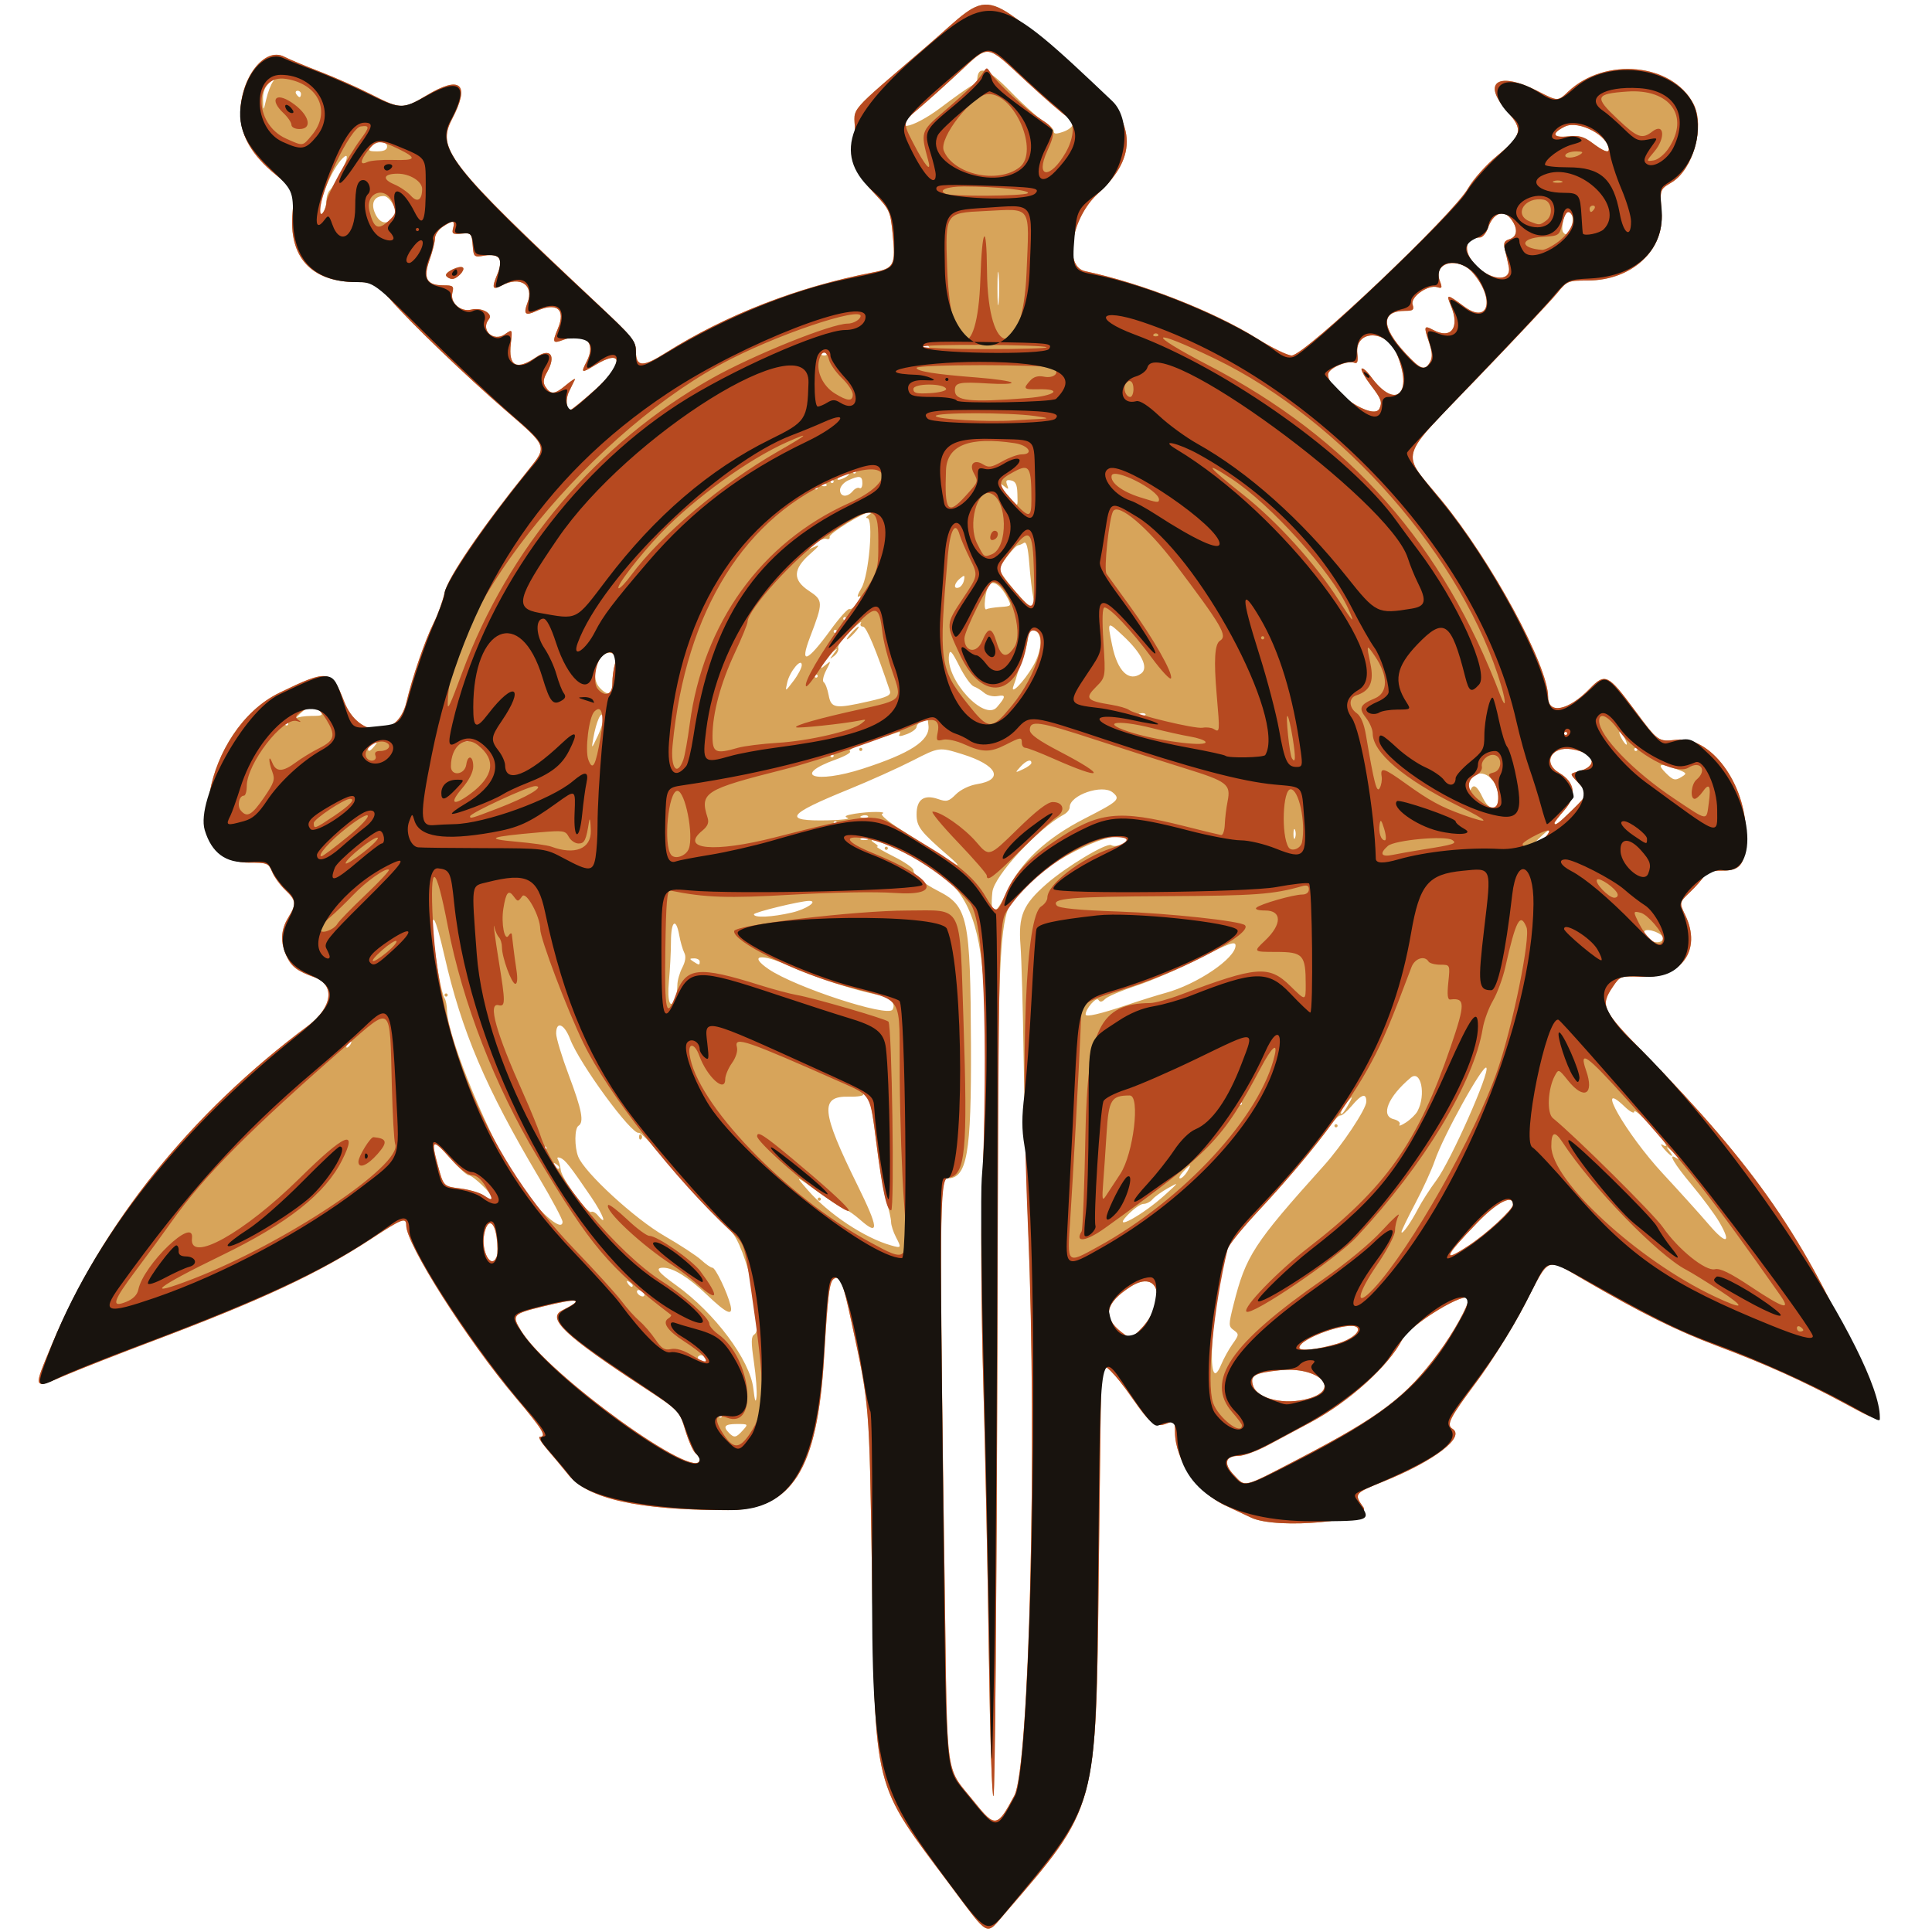 <?xml version="1.0" encoding="UTF-8" standalone="no"?>
<!-- Created with Inkscape (http://www.inkscape.org/) -->

<svg
   version="1.1"
   id="svg59"
   width="1080"
   height="1080"
   viewBox="0 0 1080 1080"
   sodipodi:docname="Design ohne Titel.svg"
   inkscape:version="1.2.2 (732a01da63, 2022-12-09)"
   xmlns:inkscape="http://www.inkscape.org/namespaces/inkscape"
   xmlns:sodipodi="http://sodipodi.sourceforge.net/DTD/sodipodi-0.dtd"
   xmlns="http://www.w3.org/2000/svg"
   xmlns:svg="http://www.w3.org/2000/svg">
  <defs
     id="defs63" />
  <sodipodi:namedview
     id="namedview61"
     pagecolor="#ffffff"
     bordercolor="#000000"
     borderopacity="0.25"
     inkscape:showpageshadow="2"
     inkscape:pageopacity="0.0"
     inkscape:pagecheckerboard="0"
     inkscape:deskcolor="#d1d1d1"
     showgrid="false"
     inkscape:zoom="0.53981482"
     inkscape:cx="8.3361921"
     inkscape:cy="370.49743"
     inkscape:window-width="2560"
     inkscape:window-height="1369"
     inkscape:window-x="1912"
     inkscape:window-y="-8"
     inkscape:window-maximized="1"
     inkscape:current-layer="g65" />
  <g
     inkscape:groupmode="layer"
     inkscape:label="Image"
     id="g65">
    <g
       id="g248"
       transform="matrix(1.783,0,0,1.783,-407.651,-441.37)">
      <path
         style="fill:#d7a45a"
         d="M 526.833,838.977 C 501.955,805.726 503.125,810.367 502.008,740.5 c -0.857,-53.621 -0.727,-52.029 -6.419,-78.499 -2.719,-12.644 -3.566,-14.751 -5.463,-13.579 -1.462,0.903 -1.929,4.565 -3.116,24.435 -2.135,35.745 -10.037,48.151 -30.661,48.139 -27.617,-0.017 -43.48,-3.57 -49.53,-11.094 -1.825,-2.27 -4.834,-5.877 -6.685,-8.015 -1.851,-2.138 -2.864,-3.887 -2.25,-3.887 2.292,0 0.892,-2.269 -7.634,-12.372 C 375.079,667.65 356,637.642 356,631.757 c 0,-2.689 -1.234,-2.223 -10.878,4.109 -16.501,10.835 -34.385,19.205 -68.622,32.115 -10.45,3.94 -22.737,8.757 -27.304,10.704 -10.471,4.464 -10.327,4.803 -4.187,-9.849 15.919,-37.988 43.505,-72.291 80.116,-99.624 7.702,-5.75 8.703,-12.875 2.143,-15.251 -5.412,-1.961 -7.197,-3.292 -8.723,-6.507 -2.085,-4.394 -1.939,-8.297 0.458,-12.228 2.641,-4.331 2.532,-5.338 -0.931,-8.656 -1.61,-1.543 -3.465,-4.102 -4.121,-5.687 C 312.818,518.147 312.443,518 306.601,518 c -21.588,0 -14.033,-41.738 9.641,-53.262 15.295,-7.445 16.391,-7.296 20.298,2.77 4.47,11.516 16.808,11.638 19.513,0.193 1.853,-7.84 5.907,-19.619 8.579,-24.929 1.309,-2.601 2.845,-6.876 3.414,-9.5 1.013,-4.676 11.693,-20.326 25.982,-38.073 6.311,-7.839 6.44,-7.481 -6.825,-18.96 -12.444,-10.769 -29.785,-27.452 -36.367,-34.988 -4.55,-5.209 -4.632,-5.25 -10.461,-5.272 -14.253,-0.053 -21.327,-7.831 -20.01,-22.001 0.634,-6.818 0.634,-6.818 -5.283,-11.648 C 307.548,296.179 304,290.018 304,283.083 c 0,-11.15 7.611,-20.96 13.769,-17.749 1.502,0.783 6.556,2.898 11.231,4.7 4.675,1.802 11.891,5.006 16.036,7.121 9.216,4.703 10.008,4.718 17.264,0.343 10.721,-6.465 13.827,-3.668 8.101,7.295 -4.929,9.436 -1.542,13.779 44.485,57.032 C 426.8,353.02 428,354.464 428,357.605 c 0,5.024 2.072,5.16 9.276,0.61 18.906,-11.94 41.482,-20.716 64.926,-25.238 6.83,-1.317 7.276,-2.192 6.277,-12.31 -0.671,-6.8 -0.954,-7.43 -5.51,-12.27 -5.197,-5.522 -5.943,-7.924 -6.29,-20.26 -0.206,-7.315 -2.855,-4.252 22.769,-26.324 20.99,-18.08 15.493,-19.27 50.723,10.985 14.71,12.633 15.546,23.701 2.677,35.446 -8.361,7.63 -10.861,22.879 -3.989,24.33 17.616,3.718 40.377,12.627 53.817,21.065 4.696,2.948 9.618,5.361 10.937,5.361 4.063,0 50.49,-44.033 55.331,-52.477 1.584,-2.763 5.606,-7.273 8.939,-10.023 8.036,-6.631 8.402,-8.233 3.22,-14.12 -8.084,-9.184 -2.668,-12.621 9.776,-6.203 6.16,3.177 6.16,3.177 9.39,0.112 11.566,-10.975 32.696,-8.925 39.281,3.81 3.704,7.162 -0.075,20.653 -6.915,24.689 -3.617,2.134 -3.617,2.134 -3.072,9.423 0.888,11.876 -9.353,21.268 -23.208,21.283 -6.161,0.006 -6.402,0.107 -9.575,4.007 -1.79,2.2 -12.936,14.06 -24.768,26.355 -25.602,26.604 -24.451,22.719 -11.432,38.57 C 696.225,423.473 714,456.265 714,466.076 c 0,5.546 6.365,4.269 13.037,-2.615 4.83,-4.983 5.749,-4.549 14.009,6.606 7.454,10.067 7.454,10.067 13.211,9.401 10.664,-1.234 21.762,13.741 21.728,29.319 -0.021,9.613 -1.337,11.712 -7.34,11.712 -3.48,0 -5.046,0.468 -5.745,1.716 -0.529,0.944 -2.503,3.194 -4.387,5 -3.426,3.284 -3.426,3.284 -1.503,7.284 5.253,10.929 -1.225,19.881 -13.963,19.296 -6.349,-0.291 -6.49,-0.241 -8.75,3.102 -4.052,5.995 -3.458,7.242 10.006,21.016 34.689,35.489 50.432,58.262 67.185,97.186 8.679,20.166 8.883,19.618 -4.589,12.383 -13.275,-7.129 -24.393,-12.137 -39.977,-18.007 -12.698,-4.783 -23.549,-10.174 -41.644,-20.688 -12.17,-7.072 -10.651,-7.719 -18.754,7.996 -3.613,7.006 -10.366,17.82 -15.04,24.083 -8.336,11.17 -9.477,13.401 -7.483,14.633 4.164,2.573 -5.793,10.162 -21.75,16.577 -9.047,3.637 -9.18,3.809 -6.179,8.023 3.061,4.298 -27.114,7.091 -35.167,3.255 -1.322,-0.63 -4.972,-2.341 -8.112,-3.803 -8.613,-4.01 -15.721,-14.336 -15.77,-22.909 -0.019,-3.285 -0.281,-3.747 -1.772,-3.115 -4.369,1.853 -5.579,1.038 -11.909,-8.028 -5.156,-7.384 -8.975,-11.165 -9.419,-9.323 -0.043,0.178 -0.408,29.123 -0.811,64.323 -0.858,74.889 -0.446,73.394 -29.419,106.934 -6.123,7.088 -4.693,7.805 -16.86,-8.457 z m 19.822,-28.493 c 4.65,-8.77 7.123,-108.519 4.387,-176.984 -0.593,-14.85 -1.26,-39.375 -1.481,-54.5 -0.221,-15.125 -0.662,-30.875 -0.981,-35 -0.72,-9.32 0.769,-12.857 8.121,-19.299 6.2,-5.432 18.913,-13.057 20.319,-12.188 1.293,0.799 4.979,-0.371 4.979,-1.581 0,-4.839 -21.187,4.128 -29.58,12.519 -11.822,11.818 -10.624,-4.268 -11.083,148.849 -0.223,74.422 -0.766,136.637 -1.206,138.256 -0.452,1.665 -1.094,-17.683 -1.477,-44.556 -0.373,-26.125 -1.164,-64.6 -1.76,-85.5 -0.595,-20.9 -0.788,-46.1 -0.429,-56 3.246,-89.493 1.357,-97.517 -26,-110.443 C 504.262,511.126 499.705,509.87 503,512 c 0.825,0.533 1.091,0.976 0.59,0.985 -0.5,0.008 1.862,1.4 5.25,3.093 3.388,1.693 6.16,3.618 6.16,4.278 0,1.583 3.016,4.102 7.885,6.586 9.203,4.695 9.999,8.46 10.164,48.107 0.143,34.38 -1.2,41.952 -7.441,41.951 -2.4,-4.9e-4 -2.476,12.656 -0.775,129.092 0.9,61.591 -0.09,54.707 9.606,66.814 6.15,7.68 6.943,7.523 12.216,-2.422 z M 506,513.5 c 0,-0.275 0.225,-0.5 0.5,-0.5 0.275,0 0.5,0.225 0.5,0.5 0,0.275 -0.225,0.5 -0.5,0.5 -0.275,0 -0.5,-0.225 -0.5,-0.5 z M 635.917,704.882 C 661.625,691.489 669.445,685.545 679.747,671.562 684.345,665.322 689,656.947 689,654.917 c 0,-3.232 -18.339,7.885 -20.733,12.569 -4.245,8.304 -16.678,19.535 -28.803,26.017 -3.83,2.047 -9.809,5.247 -13.286,7.11 -3.477,1.863 -7.654,3.388 -9.281,3.388 -4.202,0 -4.753,2.496 -1.339,6.06 3.675,3.836 2.467,4.143 20.36,-5.178 z M 448,705.122 c 0,-0.483 -0.602,-1.377 -1.338,-1.988 -0.736,-0.611 -2.169,-3.854 -3.184,-7.208 -1.846,-6.097 -1.846,-6.097 -13.412,-13.683 -24.466,-16.045 -30.097,-21.392 -25.153,-23.878 7.175,-3.608 5.235,-3.992 -6.115,-1.208 -9.492,2.328 -9.805,2.679 -6.795,7.616 C 400.426,678.588 448,712.868 448,705.122 Z M 461.5,696 c 1.779,-1.965 1.747,-2 -1.845,-2 -3.81,0 -4.485,0.77 -2.455,2.8 1.63,1.63 2.196,1.525 4.3,-0.8 z m -6.5,-4.5 c 0,-0.275 -0.225,-0.5 -0.5,-0.5 -0.275,0 -0.5,0.225 -0.5,0.5 0,0.275 0.225,0.5 0.5,0.5 0.275,0 0.5,-0.225 0.5,-0.5 z m 10.01,-16.844 c -0.936,-6.4 -0.91,-8.099 0.133,-8.744 3.308,-2.044 -2.63,-27.95 -7.429,-32.411 -3.878,-3.605 -15.629,-16.463 -24.676,-27 -1.889,-2.2 -3.743,-3.905 -4.12,-3.789 -2.231,0.687 -18.566,-21.603 -21.542,-29.396 C 405.55,568.533 403,567.513 403,571.564 c 0,1.41 1.8,7.341 4,13.179 4.063,10.781 4.798,14.645 3,15.756 -1.252,0.774 -1.302,6.606 -0.084,9.685 1.975,4.992 17.7,19.453 26.97,24.804 4.978,2.873 10.213,6.301 11.634,7.617 1.421,1.317 2.989,2.394 3.485,2.394 0.934,0 4.618,7.647 5.633,11.694 0.915,3.645 -1.108,2.766 -7.365,-3.199 C 444.54,648.029 439.664,645 436.599,645 c -2.745,0 -1.749,1.362 4.019,5.495 12.09,8.663 23.177,23.492 24.199,32.368 0.457,3.964 0.754,4.761 1.002,2.687 0.194,-1.623 -0.17,-6.525 -0.809,-10.894 z M 429,604 c 0,-0.733 0.3,-1.033 0.667,-0.667 0.367,0.367 0.367,0.967 0,1.333 C 429.3,605.033 429,604.733 429,604 Z m 209.936,82.018 c 10.433,-2.992 3.035,-10.167 -9.141,-8.866 -7.933,0.848 -9.31,1.65 -8.299,4.836 1.325,4.175 9.971,6.173 17.44,4.031 z m -27.477,-10.576 c 0.818,-1.957 2.448,-4.909 3.624,-6.559 2.026,-2.846 2.046,-3.068 0.368,-4.295 -1.682,-1.23 -1.685,-1.626 -0.068,-8.065 3.837,-15.276 6.268,-19.017 28.231,-43.446 C 649.449,606.589 657,595.226 657,592.937 c 0,-2.802 -1.44,-2.389 -4.572,1.313 -1.512,1.788 -3.103,3.146 -3.534,3.018 -0.431,-0.127 -1.797,1.223 -3.035,3 -4.236,6.082 -13.631,17.23 -22.642,26.867 -4.955,5.299 -9.259,10.474 -9.564,11.5 -5.291,17.805 -7.127,48.614 -2.194,36.807 z M 647,600.5 c 0,-0.275 0.225,-0.5 0.5,-0.5 0.275,0 0.5,0.225 0.5,0.5 0,0.275 -0.225,0.5 -0.5,0.5 -0.275,0 -0.5,-0.225 -0.5,-0.5 z m -197.469,72.55 c -0.368,-0.596 -1.136,-0.794 -1.707,-0.442 -0.672,0.415 -0.57,0.931 0.29,1.462 1.605,0.992 2.335,0.466 1.417,-1.02 z M 648,668.804 c 4.343,-1.311 7.38,-3.824 6.131,-5.073 C 651.939,661.539 636,667.115 636,670.073 c 0,1.202 5.87,0.581 12,-1.27 z m -61.667,-4.629 c 8.294,-8.657 5.749,-19.002 -3.253,-13.226 -8.014,5.142 -8.88,9.556 -2.803,14.279 2.894,2.249 2.893,2.249 6.056,-1.053 z M 430.5,653 c -0.34,-0.55 -1.068,-1 -1.618,-1 -0.55,0 -0.722,0.45 -0.382,1 0.34,0.55 1.068,1 1.618,1 0.55,0 0.722,-0.45 0.382,-1 z m -3.5,-2.441 c 0,-0.243 -0.52,-0.762 -1.155,-1.155 -0.715,-0.442 -0.883,-0.274 -0.441,0.441 0.712,1.153 1.595,1.548 1.595,0.714 z m -42.629,-9.083 c 0.322,-0.838 0.309,-3.538 -0.029,-6 -0.747,-5.452 -2.972,-5.962 -3.922,-0.9 -1.016,5.416 2.299,11.205 3.951,6.9 z m 304.828,-3.484 C 694.983,634.161 703,626.718 703,625.18 c 0,-3.268 -4.931,-0.79 -11.087,5.57 -10.616,10.968 -11.368,12.974 -2.715,7.242 z m -179.674,-2.593 c -0.831,-1.594 -1.514,-3.714 -1.518,-4.711 -0.003,-0.997 -0.668,-3.922 -1.477,-6.5 -0.809,-2.578 -2.272,-11.176 -3.25,-19.107 -1.258,-10.195 -2.186,-14.554 -3.168,-14.88 -0.764,-0.253 -1.144,-0.065 -0.845,0.419 0.299,0.484 -1.697,0.821 -4.437,0.75 -9.256,-0.241 -8.788,4.604 2.696,27.878 6.57,13.315 6.796,15.997 0.91,10.829 C 496.508,628.385 494.543,627 494.07,627 c -0.473,0 -4.339,-2.496 -8.592,-5.547 -7.732,-5.547 -7.732,-5.547 -3.55,-0.75 6.538,7.501 17.761,14.948 26.072,17.3 3.25,0.92 3.309,0.819 1.524,-2.604 z M 485,623.5 c 0,-0.275 0.225,-0.5 0.5,-0.5 0.275,0 0.5,0.225 0.5,0.5 0,0.275 -0.225,0.5 -0.5,0.5 -0.275,0 -0.5,-0.225 -0.5,-0.5 z m 282.624,7.122 c -1.403,-2.394 -5.267,-7.604 -8.588,-11.578 -5.508,-6.593 -7.588,-10.121 -5.037,-8.544 1.79,1.106 1.055,-0.143 -1.233,-2.095 -1.818,-1.551 -1.981,-1.58 -0.878,-0.155 1.932,2.495 0.788,2.17 -1.485,-0.422 -1.048,-1.195 -1.284,-1.807 -0.525,-1.361 2.334,1.372 0.876,-0.898 -4.13,-6.432 -2.612,-2.888 -4.75,-4.668 -4.75,-3.956 0,0.712 -1.345,0.006 -2.99,-1.569 -9.819,-9.407 0.412,8.529 11.963,20.972 5.24,5.644 11.753,12.865 14.475,16.045 5.456,6.375 7.158,5.89 3.176,-0.905 z m -94.416,-4.087 c 1.129,-2.181 3.735,-6.231 5.791,-9 4.47,-6.019 16.874,-33.994 15.625,-35.243 -1.077,-1.077 -13.535,21.425 -16.186,29.236 -0.925,2.725 -3.652,8.69 -6.061,13.256 -2.408,4.566 -4.364,8.62 -4.347,9.009 0.05,1.12 2.932,-2.92 5.177,-7.258 z M 405,630.596 c 0,-0.772 -3.299,-6.96 -7.331,-13.75 C 380.87,588.556 373.354,570.909 367.921,547 c -2.751,-12.106 -4.24,-14.703 -3.44,-6 0.743,8.091 2.569,18.173 3.531,19.5 0.399,0.55 0.751,2.357 0.783,4.015 0.162,8.399 13.849,41.345 22.383,53.877 C 397.186,627.215 405,634.114 405,630.596 Z M 368,559.5 c 0,-0.275 0.225,-0.5 0.5,-0.5 0.275,0 0.5,0.225 0.5,0.5 0,0.275 -0.225,0.5 -0.5,0.5 -0.275,0 -0.5,-0.225 -0.5,-0.5 z m 225.788,62.739 c 4.564,-4.127 4.597,-4.196 1.042,-2.198 -2.019,1.135 -4.211,2.715 -4.872,3.511 C 589.296,624.348 588.009,625 587.098,625 c -0.912,0 -3.219,1.661 -5.128,3.691 -4.839,5.147 4.826,-0.13 11.818,-6.452 z m -179.835,0.558 c -6.618,-9.721 -8.146,-11.657 -9.657,-12.237 -0.812,-0.311 -1.128,-0.098 -0.754,0.509 0.355,0.575 0.759,2.072 0.897,3.326 0.293,2.666 8.421,13.81 9.56,13.106 0.426,-0.263 1.34,0.202 2.03,1.035 3.191,3.845 1.765,-0.095 -2.076,-5.738 z M 383,623.119 c 0,-1.234 -6.151,-7.119 -7.44,-7.118 -0.583,2e-4 -3.151,-2.362 -5.707,-5.25 -5.661,-6.396 -6.208,-6.082 -3.927,2.258 1.775,6.492 1.775,6.492 6.948,7.135 2.845,0.354 6.175,1.343 7.4,2.198 2.687,1.875 2.726,1.886 2.726,0.777 z M 600.768,615 c 0.687,-1.1 1.09,-2 0.896,-2 -0.194,0 -1.168,0.9 -2.163,2 -0.995,1.1 -1.398,2 -0.896,2 0.503,0 1.476,-0.9 2.163,-2 z M 404,613.559 c 0,-0.243 -0.52,-0.762 -1.155,-1.155 -0.715,-0.442 -0.883,-0.274 -0.441,0.441 0.712,1.153 1.595,1.548 1.595,0.714 z M 400,607.5 c 0,-0.275 -0.225,-0.5 -0.5,-0.5 -0.275,0 -0.5,0.225 -0.5,0.5 0,0.275 0.225,0.5 0.5,0.5 0.275,0 0.5,-0.225 0.5,-0.5 z m 273.041,-11.576 c 2.747,-5.133 1.083,-13.206 -2.159,-10.478 -7.053,5.935 -9.519,11.926 -5.34,12.975 1.46,0.366 2.258,1.095 1.877,1.712 -0.365,0.591 0.535,0.289 2,-0.671 1.465,-0.96 3.095,-2.552 3.623,-3.538 z M 652.101,592.5 c 0.687,-1.328 0.347,-1.161 -1.011,0.5 -1.125,1.375 -2.048,2.95 -2.052,3.5 -0.007,1.07 1.377,-0.738 3.063,-4 z M 618,593.5 c 0,-0.275 -0.225,-0.5 -0.5,-0.5 -0.275,0 -0.5,0.225 -0.5,0.5 0,0.275 0.225,0.5 0.5,0.5 0.275,0 0.5,-0.225 0.5,-0.5 z M 338.5,575 c 0.34,-0.55 0.393,-1 0.118,-1 -0.275,0 -0.778,0.45 -1.118,1 -0.34,0.55 -0.393,1 -0.118,1 0.275,0 0.778,-0.45 1.118,-1 z M 582,562.612 c 4.125,-1.393 9.525,-3.082 12,-3.753 9.913,-2.686 22,-10.859 22,-14.875 0,-1.474 -1.951,-0.78 -11.25,4 -6.188,3.181 -15.066,7.032 -19.73,8.558 -4.664,1.527 -9.117,3.412 -9.895,4.191 -1.015,1.015 -1.613,1.095 -2.116,0.282 -0.641,-1.037 -4.009,2.798 -4.009,4.564 0,0.939 4.436,-0.073 13,-2.966 z m -73.556,1.478 c 1.157,-1.872 -0.698,-3.915 -4.14,-4.561 -7.415,-1.391 -20.885,-5.737 -28.067,-9.055 -8.96,-4.14 -13.19,-3.557 -6.628,0.913 8.329,5.673 37.319,15.156 38.835,12.703 z m -68.051,-3.672 C 440.727,559.548 441,557.726 441,556.369 c 0,-1.357 0.689,-3.8 1.53,-5.427 1.019,-1.97 1.23,-3.541 0.632,-4.7 -0.494,-0.958 -1.203,-3.428 -1.576,-5.491 -1.027,-5.687 -2.585,-4.485 -2.593,2 -0.004,3.163 -0.294,8.787 -0.645,12.5 -0.606,6.418 0.496,9.204 2.045,5.168 z M 448,549 c 0,-0.55 -0.787,-0.993 -1.75,-0.985 -1.496,0.013 -1.532,0.156 -0.25,0.985 1.887,1.22 2,1.22 2,0 z m 302,-7.392 c 0,-1.383 -4.758,-3.184 -5.761,-2.181 -0.288,0.288 0.045,1.21 0.74,2.049 1.583,1.907 5.02,1.998 5.02,0.133 z m -273.063,-7.962 c 4.509,-1.052 8.326,-3.635 5.396,-3.651 C 479.667,529.981 465,533.543 465,534.205 c 0,1.163 5.703,0.896 11.937,-0.559 z m 67.343,-6.52 c 4.202,-9.155 12.304,-16.762 24.47,-22.978 10.601,-5.416 11.28,-6.049 8.74,-8.157 C 574.25,493.302 564,496.819 564,500.62 c 0,0.72 -0.787,1.735 -1.75,2.254 -8.226,4.439 -21.953,19.294 -22.485,24.332 -0.831,7.872 0.879,7.842 4.515,-0.08 z M 526,515.903 c -8.862,-7.693 -10,-9.18 -10,-13.07 0,-4.676 2.335,-6.31 6.795,-4.755 2.622,0.914 3.307,0.729 5.53,-1.495 1.467,-1.467 4.244,-2.811 6.578,-3.184 8.697,-1.391 6.445,-5.989 -4.612,-9.417 -7.208,-2.235 -7.208,-2.235 -15.5,2.01 -4.56,2.335 -13.599,6.402 -20.085,9.039 -19.539,7.943 -20.907,10.012 -6.417,9.703 4.307,-0.092 7.035,-0.446 6.063,-0.787 -1.225,-0.43 -0.552,-0.82 2.19,-1.273 4.587,-0.757 10.559,-0.759 8.676,-0.003 -0.721,0.29 1.903,2.502 6,5.06 4.004,2.5 9.531,6.03 12.281,7.844 6.258,4.128 6.989,4.224 2.5,0.327 z M 712.193,511.25 c 3.046,-3.546 3.022,-4.662 -0.038,-1.813 -1.735,1.615 -3.155,3.078 -3.155,3.25 0,0.932 1.888,0.082 3.193,-1.437 z m -211.464,-0.854 c -0.332,-0.332 -1.195,-0.368 -1.917,-0.079 -0.798,0.319 -0.561,0.556 0.604,0.604 1.054,0.043 1.645,-0.193 1.312,-0.525 z M 634.662,507.75 c -0.277,-0.688 -0.504,-0.125 -0.504,1.25 0,1.375 0.227,1.938 0.504,1.25 0.277,-0.688 0.277,-1.812 0,-2.5 z M 491,505.5 c 0,-0.275 -0.225,-0.5 -0.5,-0.5 -0.275,0 -0.5,0.225 -0.5,0.5 0,0.275 0.225,0.5 0.5,0.5 0.275,0 0.5,-0.225 0.5,-0.5 z m 230.494,-3.942 c 5.288,-5.213 5.274,-5.147 1.87,-8.7 -2.636,-2.752 -2.636,-2.752 -0.041,-3.403 6.619,-1.661 5.434,-5.846 -1.988,-7.023 -6.358,-1.008 -9.165,4.29 -3.915,7.388 5.058,2.984 5.655,7.192 1.665,11.737 -1.696,1.932 -3.084,3.722 -3.084,3.978 0,1.109 1.263,0.194 5.494,-3.977 z m -220.765,1.838 c -0.332,-0.332 -1.195,-0.368 -1.917,-0.079 -0.798,0.319 -0.561,0.556 0.604,0.604 1.054,0.043 1.645,-0.193 1.312,-0.525 z m 197.616,-6.248 c -0.26,-5.519 -5.066,-9.028 -8.145,-5.948 -0.66,0.66 -1.164,2.123 -1.121,3.25 0.043,1.127 0.306,1.488 0.583,0.8 0.856,-2.12 2.038,-1.402 3.799,2.309 2.193,4.622 5.11,4.376 4.884,-0.411 z m -199.1,-8.633 c 14.765,-4.787 20.84,-8.732 20.495,-13.311 C 519.649,473.992 519.482,473 519.369,473 518.076,473 516,474.471 516,475.388 c 0,0.646 -1.353,1.685 -3.007,2.309 -2.099,0.792 -2.804,0.807 -2.336,0.049 0.403,-0.652 0.106,-0.871 -0.743,-0.549 -0.778,0.295 -4.674,1.585 -8.658,2.865 -3.984,1.28 -6.766,2.623 -6.183,2.983 0.584,0.361 -1.332,1.514 -4.256,2.563 -14.306,5.133 -6.616,7.784 8.428,2.906 z M 498,482.5 c 0,-0.275 0.225,-0.5 0.5,-0.5 0.275,0 0.5,0.225 0.5,0.5 0,0.275 -0.225,0.5 -0.5,0.5 -0.275,0 -0.5,-0.225 -0.5,-0.5 z m 257.971,8.539 c 1.722,-1.089 1.608,-1.198 -2.905,-2.792 -4.247,-1.5 -4.85,-1.032 -2.149,1.669 2.327,2.327 2.936,2.462 5.054,1.122 z M 551.992,486.75 c 0.014,-1.365 -1.656,-0.779 -3.459,1.213 -1.738,1.92 -1.719,1.937 0.837,0.75 1.438,-0.667 2.618,-1.551 2.622,-1.963 z M 490,484.5 c 0,-0.275 -0.225,-0.5 -0.5,-0.5 -0.275,0 -0.5,0.225 -0.5,0.5 0,0.275 0.225,0.5 0.5,0.5 0.275,0 0.5,-0.225 0.5,-0.5 z m -143.981,-3.023 c 1.057,-1.273 0.995,-1.42 -0.378,-0.893 -0.903,0.346 -1.641,1.032 -1.641,1.523 0,1.286 0.579,1.105 2.019,-0.63 z M 742,482.5 c 0,-0.275 -0.225,-0.5 -0.5,-0.5 -0.275,0 -0.5,0.225 -0.5,0.5 0,0.275 0.225,0.5 0.5,0.5 0.275,0 0.5,-0.225 0.5,-0.5 z M 417.72,472.194 c -0.506,-2.117 -2.153,1.525 -3.077,6.806 -0.612,3.5 -0.612,3.5 1.435,-0.806 1.126,-2.369 1.865,-5.069 1.642,-6 z M 738,479 c -0.589,-1.1 -1.295,-2 -1.57,-2 -0.275,0 -0.018,0.9 0.57,2 0.589,1.1 1.295,2 1.57,2 0.275,0 0.018,-0.9 -0.57,-2 z m -362.333,0.333 c -0.367,-0.367 -0.967,-0.367 -1.333,0 C 373.967,479.7 374.267,480 375,480 c 0.733,0 1.033,-0.3 0.667,-0.667 z M 720,477.5 c 0,-0.275 -0.225,-0.5 -0.5,-0.5 -0.275,0 -0.5,0.225 -0.5,0.5 0,0.275 0.225,0.5 0.5,0.5 0.275,0 0.5,-0.225 0.5,-0.5 z m -401,-3 c 0,-0.275 -0.225,-0.5 -0.5,-0.5 -0.275,0 -0.5,0.225 -0.5,0.5 0,0.275 0.225,0.5 0.5,0.5 0.275,0 0.5,-0.225 0.5,-0.5 z m 7.322,-2.5 c 3.373,0 3.748,-0.21 2.678,-1.5 -1.733,-2.088 -3.498,-1.875 -6.229,0.75 -1.287,1.238 -1.897,1.913 -1.356,1.5 0.541,-0.412 2.75,-0.75 4.907,-0.75 z m 261.407,-0.604 c -0.332,-0.332 -1.195,-0.368 -1.917,-0.079 -0.798,0.319 -0.561,0.556 0.604,0.604 1.054,0.043 1.645,-0.193 1.312,-0.525 z M 541.193,469.25 c 2.817,-3.28 2.866,-3.984 0.242,-3.482 -1.408,0.269 -3.256,-0.165 -4.22,-0.992 -0.943,-0.809 -2.427,-1.722 -3.297,-2.028 -0.87,-0.306 -2.895,-3.16 -4.5,-6.343 -2.368,-4.696 -2.98,-5.355 -3.251,-3.494 -1.116,7.69 11.072,20.944 15.026,16.34 z m -40.05,-1.851 c 5.728,-1.303 6.935,-1.908 6.485,-3.25 -4.329,-12.907 -7.36,-20.147 -8.437,-20.148 -0.757,-6.1e-4 -1.011,-0.528 -0.603,-1.251 0.388,-0.688 -1.17,0.538 -3.462,2.724 -2.292,2.185 -3.96,4.515 -3.706,5.177 0.254,0.662 -0.299,1.799 -1.229,2.526 -1.554,1.216 -1.569,1.162 -0.191,-0.677 1.402,-1.869 1.382,-1.907 -0.305,-0.582 -0.993,0.78 -2.304,2.355 -2.914,3.5 -1.029,1.932 -0.978,1.974 0.709,0.582 1.747,-1.441 1.754,-1.375 0.167,1.693 -0.908,1.756 -1.254,3.439 -0.768,3.739 0.486,0.3 1.179,2.126 1.542,4.057 0.782,4.168 1.989,4.349 12.711,1.91 z M 495.5,446 c 0.995,-1.1 2.035,-2 2.31,-2 0.275,0 -0.314,0.9 -1.31,2 -0.995,1.1 -2.035,2 -2.31,2 -0.275,0 0.314,-0.9 1.31,-2 z m -74.874,15.75 c -0.013,-1.788 0.338,-4.483 0.781,-5.991 0.62,-2.109 0.433,-2.884 -0.813,-3.362 -4.047,-1.553 -7.321,7.036 -4.057,10.643 2.611,2.885 4.117,2.41 4.089,-1.29 z M 480,456.084 c 0,-2.539 -3.765,1.938 -4.555,5.417 -0.681,3 -0.681,3 1.937,-0.444 C 478.822,459.161 480,456.924 480,456.084 Z m 72.552,0.237 c 2.962,-5.054 3.06,-10.594 0.198,-11.136 -1.251,-0.237 -1.763,0.331 -1.794,1.992 -0.024,1.278 -0.717,4.123 -1.539,6.323 -0.823,2.2 -1.664,4.675 -1.87,5.5 -0.206,0.825 -0.715,2.4 -1.13,3.5 -1.293,3.423 3.103,-1.005 6.136,-6.179 z M 485,459.5 c 0,-0.275 -0.225,-0.5 -0.5,-0.5 -0.275,0 -0.5,0.225 -0.5,0.5 0,0.275 0.225,0.5 0.5,0.5 0.275,0 0.5,-0.225 0.5,-0.5 z m 101.426,-0.822 c 2.397,-1.753 0.176,-6.34 -5.74,-11.856 -4.965,-4.63 -4.936,-4.657 -3.356,3.088 1.65,8.088 5.262,11.571 9.095,8.768 z m -97.318,-13.732 c 2.784,-3.827 5.424,-6.735 5.867,-6.461 0.443,0.274 1.577,-0.679 2.519,-2.117 1.018,-1.554 1.188,-2.29 0.418,-1.814 -0.712,0.44 -0.358,-0.742 0.788,-2.627 2.356,-3.877 3.882,-21.913 1.857,-21.942 C 499.976,409.976 500.175,409.533 501,409 c 0.825,-0.533 1.05,-0.971 0.5,-0.973 -1.941,-0.007 -12.997,6.779 -12.762,7.833 0.131,0.587 -0.319,0.867 -1,0.622 -0.681,-0.245 -2.363,0.476 -3.738,1.603 -2.5,2.049 -2.5,2.049 0,0.903 1.858,-0.852 1.521,-0.291 -1.314,2.183 -5.475,4.779 -5.614,8.187 -0.47,11.59 4.553,3.013 4.568,3.564 0.384,14.522 -3.376,8.842 -1.001,7.99 6.51,-2.337 z M 491,445.5 c 0,-0.275 -0.225,-0.5 -0.5,-0.5 -0.275,0 -0.5,0.225 -0.5,0.5 0,0.275 0.225,0.5 0.5,0.5 0.275,0 0.5,-0.225 0.5,-0.5 z m 3,-4 c 0,-0.275 -0.225,-0.5 -0.5,-0.5 -0.275,0 -0.5,0.225 -0.5,0.5 0,0.275 0.225,0.5 0.5,0.5 0.275,0 0.5,-0.225 0.5,-0.5 z m 48.259,-3.657 c 3.531,-0.238 3.566,-0.282 2.23,-2.865 -1.969,-3.807 -4.317,-5.549 -5.665,-4.202 -1.23,1.23 -2.076,8.498 -0.905,7.774 0.414,-0.256 2.368,-0.574 4.34,-0.707 z M 552.558,434.75 c -0.368,-1.788 -0.918,-6.509 -1.222,-10.492 -0.389,-5.082 -0.894,-7.025 -1.695,-6.515 -0.628,0.4 -1.413,0.733 -1.745,0.742 -1.02,0.026 -5.896,6.229 -5.896,7.5 0,1.538 8.925,12.015 10.235,12.015 0.59,0 0.721,-1.318 0.323,-3.25 z m -21.693,-5.301 c 0.316,-1.631 0.148,-1.705 -1.25,-0.545 -1.911,1.586 -2.149,3.44 -0.365,2.846 0.688,-0.229 1.414,-1.265 1.615,-2.301 z M 681,422.5 c 0,-0.275 -0.225,-0.5 -0.5,-0.5 -0.275,0 -0.5,0.225 -0.5,0.5 0,0.275 0.225,0.5 0.5,0.5 0.275,0 0.5,-0.225 0.5,-0.5 z M 547.603,402.264 c -0.078,-2.824 -0.566,-3.825 -1.999,-4.101 -1.452,-0.28 -1.739,0.042 -1.227,1.377 0.589,1.535 0.464,1.577 -1.046,0.351 -2.227,-1.807 -1.041,0.489 1.992,3.859 2.546,2.829 2.402,2.923 2.28,-1.486 z m -51.612,-0.753 c 0.68,-0.819 1.635,-1.242 2.122,-0.941 0.488,0.301 0.887,-0.379 0.887,-1.511 0,-2.357 -0.868,-2.532 -4.453,-0.898 -1.401,0.638 -2.547,1.988 -2.547,3 0,2.215 2.278,2.415 3.991,0.35 z M 485,400.5 c 0,-0.275 -0.225,-0.5 -0.5,-0.5 -0.275,0 -0.5,0.225 -0.5,0.5 0,0.275 0.225,0.5 0.5,0.5 0.275,0 0.5,-0.225 0.5,-0.5 z m 2.667,-1.167 c -0.367,-0.367 -0.967,-0.367 -1.333,0 C 485.967,399.7 486.267,400 487,400 c 0.733,0 1.033,-0.3 0.667,-0.667 z M 490,398.5 c 0,-0.275 -0.225,-0.5 -0.5,-0.5 -0.275,0 -0.5,0.225 -0.5,0.5 0,0.275 0.225,0.5 0.5,0.5 0.275,0 0.5,-0.225 0.5,-0.5 z m 4,-1.5 c 0.825,-0.533 1.05,-0.969 0.5,-0.969 -0.55,0 -1.675,0.436 -2.5,0.969 -0.825,0.533 -1.05,0.969 -0.5,0.969 0.55,0 1.675,-0.436 2.5,-0.969 z m 3,-1.5 c 0,-0.275 -0.225,-0.5 -0.5,-0.5 -0.275,0 -0.5,0.225 -0.5,0.5 0,0.275 0.225,0.5 0.5,0.5 0.275,0 0.5,-0.225 0.5,-0.5 z m 164.119,-19.863 c 0.929,-2.038 0.577,-3.017 -2.56,-7.128 -2,-2.621 -3.358,-5.044 -3.017,-5.385 0.341,-0.341 1.596,0.725 2.789,2.369 7.806,10.761 13.54,5.715 8.156,-7.177 -3.169,-7.587 -13.189,-7.458 -12.3,0.158 0.273,2.334 0.021,3.159 -0.86,2.821 -2.352,-0.902 -8.327,1.754 -8.327,3.702 0,5.116 14.328,14.572 16.119,10.639 z m -246.034,-5.783 c 9.078,-8.068 9.173,-13.358 0.141,-7.851 -4.336,2.643 -4.562,2.546 -2.654,-1.142 3.058,-5.913 -0.533,-9.347 -7.145,-6.833 -3.551,1.35 -3.748,0.985 -1.877,-3.491 2.56,-6.126 -0.39,-8.389 -7.006,-5.374 -3.24,1.476 -3.867,0.821 -2.545,-2.656 2.148,-5.649 -2.255,-8.58 -8.149,-5.426 -2.834,1.517 -3.108,0.784 -1.312,-3.515 2.01,-4.811 0.748,-6.649 -4.031,-5.873 -3.302,0.536 -3.377,0.468 -3.688,-3.323 -0.303,-3.688 -0.467,-3.856 -3.488,-3.567 -2.767,0.265 -3.102,0.042 -2.633,-1.75 0.647,-2.476 0.01,-2.562 -3.231,-0.438 -1.356,0.888 -2.465,2.515 -2.465,3.616 0,1.1 -0.765,4.156 -1.701,6.79 -2.07,5.829 -0.9,7.979 4.343,7.979 3.042,0 3.337,0.239 2.821,2.294 -0.798,3.179 2.57,6.166 5.985,5.309 3.112,-0.781 6.895,1.279 5.48,2.985 -2.787,3.358 1.359,7.301 4.998,4.752 2.371,-1.66 2.371,-1.66 1.853,2.931 -0.808,7.164 1.73,8.497 8.024,4.214 4.443,-3.023 6.258,-0.399 3.312,4.789 -1.159,2.042 -1.297,3.214 -0.524,4.44 1.664,2.638 2.927,2.561 6.439,-0.394 1.806,-1.519 3.085,-2.325 2.844,-1.791 -0.241,0.534 -1.046,2.18 -1.788,3.657 -1.246,2.481 -0.978,5.814 0.467,5.814 0.339,0 3.728,-2.766 7.531,-6.146 z m -46.586,-35.856 c -0.637,-1.031 4.38,-3.453 5.282,-2.55 0.769,0.769 -1.851,3.552 -3.345,3.552 -0.725,0 -1.597,-0.451 -1.938,-1.002 z m 308.503,26.999 c 0.793,-1.482 0.697,-3.106 -0.37,-6.25 -1.681,-4.95 -1.549,-5.309 1.376,-3.743 5.619,3.007 8.373,-0.765 5.528,-7.573 -1.597,-3.823 -1.297,-3.807 4.148,0.217 7.649,5.653 9.772,-2.2 2.826,-10.454 -4.529,-5.383 -12.717,-3.5 -10.471,2.408 0.83,2.182 0.72,2.457 -0.791,1.977 -2.843,-0.902 -8.494,3.071 -7.741,5.443 0.526,1.658 0.162,1.978 -2.248,1.978 -7.764,0 -7.699,5.028 0.176,13.485 4.672,5.017 5.992,5.455 7.567,2.513 z m -189.335,-2.664 c -0.367,-0.367 -0.967,-0.367 -1.333,0 C 485.967,358.7 486.267,359 487,359 c 0.733,0 1.033,-0.3 0.667,-0.667 z M 520,356.559 c 0,-0.243 -0.45,-0.719 -1,-1.059 -0.55,-0.34 -1,-0.141 -1,0.441 0,0.582 0.45,1.059 1,1.059 0.55,0 1,-0.198 1,-0.441 z M 541.732,333.75 c -0.211,-2.337 -0.383,-0.425 -0.383,4.25 0,4.675 0.172,6.588 0.383,4.25 0.211,-2.337 0.211,-6.162 0,-8.5 z m 159.922,-2.635 c -0.293,-1.439 -0.829,-3.809 -1.192,-5.267 -0.53,-2.134 -0.249,-2.782 1.439,-3.317 2.58,-0.819 2.698,-3.569 0.281,-6.553 -2.303,-2.845 -5.458,-1.497 -7.026,3.001 -0.579,1.662 -1.719,3.021 -2.534,3.021 -4.482,0 -5.43,3.888 -1.955,8.018 4.646,5.521 12.038,6.26 10.986,1.098 z m 19.768,-12.661 c 0.656,-2.614 0.092,-4.454 -1.365,-4.454 -0.951,0 -2.104,5.116 -1.407,6.244 0.924,1.496 2.144,0.708 2.771,-1.79 z M 352.457,315.07 C 353.406,313.534 350.795,309 348.962,309 c -3.205,0 -4.261,2.521 -2.49,5.945 1.579,3.054 4.142,3.108 5.985,0.125 z M 330.985,310.45 c 0.008,-1.127 0.392,-2.478 0.853,-3 3.249,-3.685 7.186,-12.563 4.786,-10.793 -3.034,2.238 -7.639,12.308 -7.609,16.64 0.012,1.789 0.197,1.921 0.985,0.703 0.533,-0.825 0.976,-2.422 0.985,-3.55 z M 350,293.5 c 0,-0.825 -0.845,-1.5 -1.878,-1.5 -1.033,0 -2.438,0.675 -3.122,1.5 -1.061,1.279 -0.785,1.5 1.878,1.5 C 348.986,295 350,294.513 350,293.5 Z m 383,0.934 c 0,-4.321 -9.433,-9.308 -13.685,-7.235 -4.392,2.141 -3.966,3.625 0.891,3.105 3.496,-0.374 4.935,0.019 7.738,2.118 3.336,2.497 5.056,3.181 5.056,2.012 z m -168,-7.997 c 0,-0.752 -0.855,-1.824 -1.899,-2.383 -1.045,-0.559 -6.773,-5.525 -12.729,-11.035 -12.981,-12.009 -11.255,-11.854 -21.93,-1.965 -4.782,4.43 -10.437,9.455 -12.568,11.167 -8.721,7.009 -1.553,6.067 7.819,-1.027 4.137,-3.132 8.374,-6.138 9.415,-6.681 C 534.148,273.97 535,273.268 535,272.954 c 0,-5.2 3.096,-4.253 10.302,3.152 4.071,4.183 8.819,8.443 10.55,9.466 1.731,1.023 3.148,2.414 3.148,3.092 0,0.935 0.724,0.98 3,0.187 1.65,-0.575 3,-1.661 3,-2.413 z M 314.253,273.078 c 0.72,-0.937 0.305,-0.804 -1.02,0.327 -1.595,1.361 -2.204,2.932 -2.132,5.5 0.1,3.595 0.1,3.595 1.02,-0.327 0.506,-2.157 1.465,-4.632 2.132,-5.5 z M 323,277 c 0,-0.55 -0.477,-1 -1.059,-1 -0.582,0 -0.781,0.45 -0.441,1 0.34,0.55 0.816,1 1.059,1 0.243,0 0.441,-0.45 0.441,-1 z"
         id="path254" />
      <path
         style="fill:#b64920"
         d="M 526.833,838.977 C 501.955,805.726 503.125,810.367 502.008,740.5 c -0.857,-53.621 -0.727,-52.029 -6.419,-78.499 -2.719,-12.644 -3.566,-14.751 -5.463,-13.579 -1.462,0.903 -1.929,4.565 -3.116,24.435 -2.135,35.745 -10.037,48.151 -30.661,48.139 -27.617,-0.017 -43.48,-3.57 -49.53,-11.094 -1.825,-2.27 -4.834,-5.877 -6.685,-8.015 -1.851,-2.138 -2.864,-3.887 -2.25,-3.887 2.292,0 0.892,-2.269 -7.634,-12.372 C 375.079,667.65 356,637.642 356,631.757 c 0,-2.689 -1.234,-2.223 -10.878,4.109 -16.501,10.835 -34.385,19.205 -68.622,32.115 -10.45,3.94 -22.737,8.757 -27.304,10.704 -10.471,4.464 -10.327,4.803 -4.187,-9.849 15.919,-37.988 43.505,-72.291 80.116,-99.624 7.702,-5.75 8.703,-12.875 2.143,-15.251 -5.412,-1.961 -7.197,-3.292 -8.723,-6.507 -2.085,-4.394 -1.939,-8.297 0.458,-12.228 2.641,-4.331 2.532,-5.338 -0.931,-8.656 -1.61,-1.543 -3.465,-4.102 -4.121,-5.687 C 312.818,518.147 312.443,518 306.601,518 c -21.588,0 -14.033,-41.738 9.641,-53.262 15.295,-7.445 16.391,-7.296 20.298,2.77 4.47,11.516 16.808,11.638 19.513,0.193 1.853,-7.84 5.907,-19.619 8.579,-24.929 1.309,-2.601 2.845,-6.876 3.414,-9.5 1.013,-4.676 11.693,-20.326 25.982,-38.073 6.311,-7.839 6.44,-7.481 -6.825,-18.96 -12.444,-10.769 -29.785,-27.452 -36.367,-34.988 -4.55,-5.209 -4.632,-5.25 -10.461,-5.272 -14.253,-0.053 -21.327,-7.831 -20.01,-22.001 0.634,-6.818 0.634,-6.818 -5.283,-11.648 C 307.548,296.179 304,290.018 304,283.083 c 0,-11.15 7.611,-20.96 13.769,-17.749 1.502,0.783 6.556,2.898 11.231,4.7 4.675,1.802 11.891,5.006 16.036,7.121 9.216,4.703 10.008,4.718 17.264,0.343 10.721,-6.465 13.827,-3.668 8.101,7.295 -4.929,9.436 -1.542,13.779 44.485,57.032 C 426.8,353.02 428,354.464 428,357.605 c 0,5.024 2.072,5.16 9.276,0.61 18.906,-11.94 41.482,-20.716 64.926,-25.238 6.83,-1.317 7.276,-2.192 6.277,-12.31 -0.671,-6.8 -0.954,-7.43 -5.51,-12.27 -5.197,-5.522 -5.943,-7.924 -6.29,-20.26 -0.206,-7.315 -2.855,-4.252 22.769,-26.324 20.99,-18.08 15.493,-19.27 50.723,10.985 14.71,12.633 15.546,23.701 2.677,35.446 -8.361,7.63 -10.861,22.879 -3.989,24.33 17.616,3.718 40.377,12.627 53.817,21.065 4.696,2.948 9.618,5.361 10.937,5.361 4.063,0 50.49,-44.033 55.331,-52.477 1.584,-2.763 5.606,-7.273 8.939,-10.023 8.036,-6.631 8.402,-8.233 3.22,-14.12 -8.084,-9.184 -2.668,-12.621 9.776,-6.203 6.16,3.177 6.16,3.177 9.39,0.112 11.566,-10.975 32.696,-8.925 39.281,3.81 3.704,7.162 -0.075,20.653 -6.915,24.689 -3.617,2.134 -3.617,2.134 -3.072,9.423 0.888,11.876 -9.353,21.268 -23.208,21.283 -6.161,0.006 -6.402,0.107 -9.575,4.007 -1.79,2.2 -12.936,14.06 -24.768,26.355 -25.602,26.604 -24.451,22.719 -11.432,38.57 C 696.225,423.473 714,456.265 714,466.076 c 0,5.546 6.365,4.269 13.037,-2.615 4.83,-4.983 5.749,-4.549 14.009,6.606 7.454,10.067 7.454,10.067 13.211,9.401 10.664,-1.234 21.762,13.741 21.728,29.319 -0.021,9.613 -1.337,11.712 -7.34,11.712 -3.48,0 -5.046,0.468 -5.745,1.716 -0.529,0.944 -2.503,3.194 -4.387,5 -3.426,3.284 -3.426,3.284 -1.503,7.284 5.253,10.929 -1.225,19.881 -13.963,19.296 -6.349,-0.291 -6.49,-0.241 -8.75,3.102 -4.052,5.995 -3.458,7.242 10.006,21.016 34.689,35.489 50.432,58.262 67.185,97.186 8.679,20.166 8.883,19.618 -4.589,12.383 -13.275,-7.129 -24.393,-12.137 -39.977,-18.007 -12.698,-4.783 -23.549,-10.174 -41.644,-20.688 -12.17,-7.072 -10.651,-7.719 -18.754,7.996 -3.613,7.006 -10.366,17.82 -15.04,24.083 -8.336,11.17 -9.477,13.401 -7.483,14.633 4.164,2.573 -5.793,10.162 -21.75,16.577 -9.047,3.637 -9.18,3.809 -6.179,8.023 3.061,4.298 -27.114,7.091 -35.167,3.255 -1.322,-0.63 -4.972,-2.341 -8.112,-3.803 -8.613,-4.01 -15.721,-14.336 -15.77,-22.909 -0.019,-3.285 -0.281,-3.747 -1.772,-3.115 -4.369,1.853 -5.579,1.038 -11.909,-8.028 -5.156,-7.384 -8.975,-11.165 -9.419,-9.323 -0.043,0.178 -0.408,29.123 -0.811,64.323 -0.858,74.889 -0.446,73.394 -29.419,106.934 -6.123,7.088 -4.693,7.805 -16.86,-8.457 z m 19.822,-28.493 c 4.702,-8.866 7.169,-110.053 4.315,-176.984 -2.457,-57.637 -0.799,-98.717 4.109,-101.782 1.056,-0.66 1.921,-1.891 1.921,-2.736 0,-4.185 10.564,-12.348 20.063,-15.503 5.923,-1.967 6.381,-3.479 1.053,-3.479 -9.131,0 -26.147,11.535 -33.575,22.759 -2.799,4.229 -2.799,4.229 -3.204,139.541 -0.223,74.422 -0.766,136.637 -1.206,138.256 -0.452,1.665 -1.094,-17.683 -1.477,-44.556 -0.373,-26.125 -1.164,-64.6 -1.76,-85.5 -0.595,-20.9 -0.788,-46.1 -0.429,-56 2.003,-55.224 0.663,-88.57 -3.773,-93.868 -7.855,-9.382 -23.622,-18.975 -33.387,-20.314 -6.609,-0.906 -5.288,1.302 2.739,4.575 19.74,8.051 22.848,13.744 6.881,12.601 -5.786,-0.414 -19.325,-0.183 -31.801,0.543 -20.322,1.183 -27.409,0.947 -38.34,-1.277 -1,-0.203 -1.343,3.874 -1.555,18.489 -0.286,19.679 0.327,22.238 3.349,14 3.123,-8.512 6.988,-8.921 26.447,-2.794 4.138,1.303 9.313,2.677 11.5,3.053 5.095,0.876 27.762,7.472 28.648,8.336 1.094,1.067 1.934,59.156 0.855,59.156 -1.426,0 -2.715,-5.95 -4.72,-21.782 C 501.5,590.937 501.5,590.937 493.5,587.392 462.114,573.483 458.752,572.335 459.668,575.838 c 0.32,1.224 -0.315,3.263 -1.564,5.017 -1.157,1.625 -2.104,3.897 -2.104,5.05 0,4.458 -5.737,-0.77 -8.141,-7.419 -1.408,-3.894 -3.543,-4.171 -3.034,-0.393 2.062,15.308 29.888,44.345 56.299,58.749 12.402,6.764 12.392,6.775 10.914,-12.625 -0.617,-8.094 -1.215,-25.517 -1.329,-38.717 -0.236,-27.303 2.045,-23.51 -17.375,-28.888 -15.672,-4.34 -34.988,-13.937 -34.531,-17.155 0.275,-1.94 38.197,-6.437 54.377,-6.448 17.675,-0.012 16.263,-2.829 17.533,34.991 1.357,40.429 0.598,48.136 -4.805,48.792 -2.729,0.331 -2.812,10.263 -1.073,129.3 0.9,61.591 -0.09,54.707 9.606,66.814 6.15,7.68 6.943,7.523 12.216,-2.422 z M 485.355,621.411 C 477.642,615.922 466,605.318 466,603.781 c 0,-1.753 2.093,-0.418 11.078,7.065 19.615,16.335 23.682,21.526 8.277,10.564 z m 150.562,83.471 C 661.625,691.489 669.445,685.545 679.747,671.562 684.345,665.322 689,656.947 689,654.917 c 0,-3.232 -18.339,7.885 -20.733,12.569 -4.245,8.304 -16.678,19.535 -28.803,26.017 -3.83,2.047 -9.809,5.247 -13.286,7.11 -3.477,1.863 -7.654,3.388 -9.281,3.388 -4.202,0 -4.753,2.496 -1.339,6.06 3.675,3.836 2.467,4.143 20.36,-5.178 z M 448,705.122 c 0,-0.483 -0.602,-1.377 -1.338,-1.988 -0.736,-0.611 -2.169,-3.854 -3.184,-7.208 -1.846,-6.097 -1.846,-6.097 -13.412,-13.683 -24.466,-16.045 -30.097,-21.392 -25.153,-23.878 7.175,-3.608 5.235,-3.992 -6.115,-1.208 -9.492,2.328 -9.805,2.679 -6.795,7.616 C 400.426,678.588 448,712.868 448,705.122 Z m 15.752,-8.101 c 4.973,-7.339 5.002,-13.248 0.23,-46.022 -1.966,-13.5 -1.966,-13.5 -6.268,-17.5 -17.459,-16.231 -38.524,-43.125 -46.212,-59 C 406.323,563.803 398,541.818 398,538.831 c 0,-3.96 -4.398,-12.007 -5.637,-10.313 -1.323,1.81 -1.403,1.811 -2.711,0.022 -1.6,-2.188 -2.396,-1.223 -3.209,3.891 -0.739,4.651 0.39,10.441 1.649,8.453 0.482,-0.761 0.936,-0.933 1.009,-0.383 0.073,0.55 0.286,2.35 0.473,4 0.187,1.65 0.631,4.912 0.987,7.25 0.4,2.625 0.261,4.25 -0.363,4.25 C 389.039,556 386,547.693 386,544.522 c 0,-1.167 -0.412,-2.549 -0.915,-3.072 -0.503,-0.522 -1.119,-1.85 -1.368,-2.95 -0.643,-2.842 0.07,2.845 1.316,10.5 2.091,12.842 2.081,14.263 -0.09,13.695 -3.471,-0.908 -0.806,8.592 7.802,27.805 2.218,4.95 4.603,10.795 5.301,12.989 4.05,12.739 24.2,36.898 38.234,45.84 6.927,4.414 14.721,11.419 14.721,13.23 0,0.718 1.275,2.213 2.834,3.322 10.418,7.419 12.74,29.948 2.693,26.128 -3.484,-1.325 -4.077,0.363 -1.559,4.437 3.398,5.498 5.362,5.626 8.785,0.574 z M 447.5,650.346 c -2.2,-1.964 -5.709,-4.665 -7.799,-6.002 -9.753,-6.24 -21.851,-17.528 -20.372,-19.007 0.306,-0.306 2.989,1.742 5.96,4.553 2.972,2.811 6.077,5.11 6.902,5.11 2.489,0 13.37,7.554 16.05,11.142 5.999,8.033 5.666,9.924 -0.741,4.204 z M 618,694.382 c 0,-0.34 -1.35,-2.156 -3,-4.035 -8.633,-9.833 -0.668,-21.495 28.531,-41.77 7.214,-5.009 14.793,-11.286 18.458,-15.288 3.42,-3.734 5.722,-5.806 5.115,-4.605 -0.607,1.201 -1.104,3.312 -1.104,4.691 0,1.401 -2.452,6.087 -5.562,10.627 -6.449,9.416 -7.105,13.937 -1.089,7.507 11.414,-12.2 31.951,-48.458 38.803,-68.509 4.832,-14.139 10.383,-41.537 9.066,-44.749 -1.963,-4.787 -3.326,-2.218 -6.64,12.517 -0.775,3.447 -2.519,8.172 -3.875,10.5 -1.356,2.328 -2.798,6.257 -3.205,8.732 -2.768,16.852 -18.417,42.734 -39.499,65.329 -6.445,6.907 -33.064,24.941 -34.579,23.426 -1.24,-1.24 9.774,-12.617 19.399,-20.039 24.169,-18.637 34.41,-33.092 44.626,-62.991 4.629,-13.549 4.613,-15.402 -0.127,-14.815 -0.842,0.104 -1.017,-1.438 -0.61,-5.382 C 683.28,550 683.28,550 680.199,550 c -1.694,0 -3.359,-0.45 -3.699,-1 -1.236,-2 -4.307,-0.993 -5.337,1.75 -6.383,16.994 -8.831,22.814 -12.492,29.695 -7.11,13.365 -19.309,29.424 -35.531,46.773 -4.997,5.345 -9.333,10.745 -9.636,12 -4.424,18.372 -6.65,41.783 -4.572,48.078 1.538,4.659 9.067,10.544 9.067,7.086 z m 20.936,-8.364 c 10.433,-2.992 3.035,-10.167 -9.141,-8.866 -7.933,0.848 -9.31,1.65 -8.299,4.836 1.325,4.175 9.971,6.173 17.44,4.031 z M 449.066,672.579 c -0.671,-0.808 -3.395,-2.865 -6.054,-4.571 -5.144,-3.301 -6.875,-5.856 -4.825,-7.123 0.69,-0.427 1.043,-0.938 0.784,-1.136 C 419.339,644.745 414.09,638.53 396.987,610.043 383.855,588.17 373.614,561.764 369.049,538 c -3.857,-20.073 -5.705,-20.702 -4.705,-1.601 2.017,38.509 17.798,75.156 44.178,102.596 6.612,6.878 13.362,14.299 15,16.49 1.638,2.192 4.143,4.984 5.567,6.204 1.424,1.22 3.674,3.819 5,5.776 1.955,2.886 2.883,3.459 4.911,3.038 1.615,-0.336 3.913,0.34 6.494,1.911 4.205,2.56 5.613,2.625 3.572,0.165 z M 648,668.804 c 4.343,-1.311 7.38,-3.824 6.131,-5.073 C 651.939,661.539 636,667.115 636,670.073 c 0,1.202 5.87,0.581 12,-1.27 z m -61.667,-4.629 c 8.294,-8.657 5.749,-19.002 -3.253,-13.226 -8.014,5.142 -8.88,9.556 -2.803,14.279 2.894,2.249 2.893,2.249 6.056,-1.053 z M 794,664.559 c 0,-0.243 -0.45,-0.719 -1,-1.059 -0.55,-0.34 -1,-0.141 -1,0.441 0,0.582 0.45,1.059 1,1.059 0.55,0 1,-0.198 1,-0.441 z M 272,651.876 c 1.577,-7.815 17.652,-23.226 16.822,-16.126 -0.936,8.005 16.307,-1.61 33.768,-18.828 14.174,-13.977 18.395,-15.766 13.29,-5.632 -5.316,10.553 -17.012,19.789 -37.879,29.911 -20.572,9.978 -24.794,13.452 -8.88,7.306 28.883,-11.155 65.885,-35.838 63.407,-42.297 -0.345,-0.898 -0.817,-9.175 -1.05,-18.392 -0.654,-25.878 0.278,-25.112 -14.692,-12.069 -29.664,25.848 -44.153,40.456 -54.301,54.75 -2.733,3.85 -7.785,10.748 -11.227,15.328 -7.272,9.679 -7.939,11.864 -3.007,9.852 2.119,-0.864 3.424,-2.188 3.75,-3.804 z M 341.004,611.75 c 0.005,-1.668 3.763,-7.769 4.732,-7.68 4.253,0.391 4.539,1.547 1.297,5.24 -3.229,3.677 -6.035,4.813 -6.028,2.439 z m 426.665,40.297 c -4.173,-2.724 -8.844,-5.603 -10.378,-6.398 -8.825,-4.569 -29.605,-25.989 -38.746,-39.941 -2.458,-3.752 -3.544,-3.387 -3.544,1.193 0,10.769 27.045,35.69 51.062,47.052 9.526,4.506 10.202,3.705 1.607,-1.906 z m 19.181,1.703 c -21.891,-31.118 -28.69,-39.808 -47.797,-61.089 -12.927,-14.398 -15.503,-16.258 -13.143,-9.49 2.64,7.572 -0.657,9.396 -5.676,3.14 -2.934,-3.657 -2.971,-3.67 -4.147,-1.471 -2.2,4.111 -2.542,11.683 -0.599,13.259 7.13,5.782 31.689,30.153 34.513,34.248 4.747,6.885 13.388,13.844 16.297,13.126 1.585,-0.391 4.728,1.133 11.203,5.435 10.379,6.895 12.695,7.599 9.35,2.845 z M 384.371,641.476 c 0.322,-0.838 0.309,-3.538 -0.029,-6 -0.747,-5.452 -2.972,-5.962 -3.922,-0.9 -1.016,5.416 2.299,11.205 3.951,6.9 z m 188.546,-3.09 c 26.862,-14.744 51.058,-41.015 55.386,-60.137 0.926,-4.091 -0.976,-2.342 -4.351,4 -12.121,22.777 -15.669,26.43 -48.852,50.285 -5.896,4.239 -9.648,4.778 -7.347,1.055 0.342,-0.553 0.875,-14.239 1.184,-30.414 0.632,-33.06 4.556,-41.027 20.267,-41.155 1.487,-0.012 5.762,-1.175 9.5,-2.584 24.009,-9.052 27.785,-9.35 34.511,-2.725 C 638,561.425 638,561.425 638,556.278 c 0,-9.381 -0.803,-10.276 -9.225,-10.286 -7.275,-0.009 -7.275,-0.009 -3.525,-3.563 5.342,-5.063 5.365,-9.428 0.05,-9.428 -2.205,0 -3.316,-0.359 -2.75,-0.889 C 623.764,530.974 634.149,528 636.904,528 638.168,528 639,527.358 639,526.383 c 0,-1.199 -0.581,-1.451 -2.25,-0.977 -8.962,2.549 -14.633,2.966 -42.25,3.106 -30.507,0.155 -36.432,0.66 -34.535,2.945 0.698,0.842 6.76,1.429 19.277,1.867 16.085,0.564 38.397,2.98 39.719,4.302 2.511,2.511 -18.548,13.8 -36.46,19.545 -15.882,5.094 -14.701,3.999 -15.119,14.014 -0.464,11.126 -2.362,45.814 -3.205,58.563 -0.95,14.386 -1.23,14.11 8.74,8.637 z m 116.281,-0.395 C 694.983,634.161 703,626.718 703,625.18 c 0,-3.268 -4.931,-0.79 -11.087,5.57 -10.616,10.968 -11.368,12.974 -2.715,7.242 z M 380.942,619.626 c -1.405,-2.382 -2.878,-3.626 -4.291,-3.626 -1.339,2.3e-4 -3.906,-1.983 -6.798,-5.25 -5.661,-6.396 -6.208,-6.082 -3.927,2.258 1.775,6.492 1.775,6.492 6.948,7.135 2.845,0.354 6.175,1.317 7.4,2.141 3.043,2.046 3.163,1.57 0.668,-2.658 z m 198.915,-4.022 C 583.988,609.324 586.203,591 582.831,591 c -5.801,0 -6.598,1.284 -7.252,11.688 -0.339,5.397 -0.827,12.512 -1.084,15.812 -0.39,5.015 -0.264,5.689 0.769,4.104 0.68,-1.043 2.747,-4.193 4.593,-7 z m -229.863,-69.554 c 1.921,-1.593 3.234,-3.156 2.917,-3.473 -0.317,-0.317 -2.339,0.979 -4.494,2.881 -4.73,4.176 -3.365,4.688 1.577,0.592 z M 750,541.844 c 0,-1.96 -4.79,-7.556 -6.952,-8.122 -2.468,-0.645 -2.487,-0.488 -0.423,3.577 2.744,5.404 7.375,8.258 7.375,4.545 z m -415.59,-4.672 c 0.5,-0.861 4.445,-4.921 8.765,-9.021 4.32,-4.1 7.647,-7.663 7.393,-7.917 -0.833,-0.833 -7.119,3.615 -11.286,7.985 -2.245,2.354 -5.477,5.467 -7.182,6.916 -1.705,1.449 -3.099,3.167 -3.099,3.817 0,1.629 4.24,0.234 5.41,-1.78 z m 209.324,-8.986 c 2.713,-6.529 7.074,-11.244 15.791,-17.074 13.626,-9.113 19.681,-9.794 40.475,-4.552 5.775,1.456 10.95,2.713 11.5,2.794 0.55,0.081 1.058,-1.428 1.13,-3.353 0.071,-1.925 0.467,-5.184 0.879,-7.242 1.066,-5.321 -0.079,-6.205 -13.362,-10.317 -6.406,-1.983 -19.197,-6.074 -28.424,-9.091 C 554.311,473.656 551.5,473.247 551.5,476.404 c 0,1.356 2.636,3.251 9.5,6.831 15.001,7.824 13.68,9.159 -2.126,2.148 C 554.68,483.522 550.742,482 550.124,482 549.506,482 549,481.325 549,480.5 c 0,-1.927 -0.302,-1.897 -5,0.5 -4.902,2.501 -7.33,2.487 -12.975,-0.074 -2.526,-1.146 -5.456,-1.784 -6.728,-1.465 -2.047,0.514 -2.198,0.292 -1.653,-2.433 0.83,-4.148 -1.584,-4.851 -7.469,-2.176 -8.229,3.74 -30.356,11.304 -40.675,13.906 -25.061,6.318 -26.536,7.25 -24.019,15.182 0.485,1.529 0.026,2.644 -1.655,4.024 -7.254,5.954 3.734,6.979 22.73,2.121 28.023,-7.167 31.242,-7.513 36.902,-3.971 2.773,1.736 8.125,5.008 11.893,7.27 9.17,5.507 14.136,9.881 17.251,15.198 3.246,5.538 3.676,5.51 6.132,-0.398 z M 538,522.038 c 0,-0.529 -4.103,-5.254 -9.118,-10.5 C 523.867,506.292 520.34,502 521.044,502 c 2.586,0 9.897,5.113 13.74,9.609 3.951,4.622 3.951,4.622 12.743,-3.993 6.05,-5.929 9.532,-8.615 11.164,-8.615 3.397,0 4.097,2.776 1.191,4.723 -1.31,0.877 -6.404,5.574 -11.321,10.436 C 539.969,522.656 538,524.125 538,522.038 Z m 197.77,5.773 c -0.587,-1.762 -5.629,-5.286 -6.425,-4.49 -0.917,0.916 3.622,5.679 5.412,5.679 0.775,0 1.231,-0.535 1.013,-1.189 z M 347.026,510.175 C 345.835,509.778 337,516.832 337,518.179 c 0,0.516 2.48,-0.999 5.512,-3.367 3.031,-2.368 5.063,-4.454 4.514,-4.637 z m 97.549,3.491 C 446.198,509.436 443.456,495.5 441,495.5 c -2.844,0 -4.482,17.009 -1.934,20.08 1.256,1.513 4.645,0.336 5.508,-1.913 z m -106.834,-3.863 c 8.566,-6.999 8.156,-9.388 -0.456,-2.66 -5.193,4.056 -9.435,8.856 -7.828,8.856 0.385,0 4.113,-2.788 8.283,-6.196 z M 674.5,513.93 c 10.001,-1.581 11.1,-1.933 9.448,-3.023 -2.202,-1.454 -18.094,0.012 -20.198,1.863 -2.734,2.406 -2.116,3.557 1.5,2.794 1.788,-0.377 5.95,-1.112 9.25,-1.634 z M 413.862,508 c -0.074,-3.025 -0.312,-4.375 -0.528,-3 -0.944,5.994 -1.421,7 -3.318,7 -1.07,0 -2.451,-0.943 -3.068,-2.096 -1.05,-1.962 -1.645,-2.051 -9.285,-1.389 -15.668,1.357 -17.319,2.024 -7.212,2.912 4.923,0.433 9.873,1.13 11,1.549 7.4,2.751 12.55,0.687 12.411,-4.975 z m 222.98,3.584 C 638.057,505.275 635.842,495 633.267,495 c -2.477,0 -2.999,14.39 -0.659,18.175 0.948,1.534 3.841,0.447 4.233,-1.591 z M 712.193,511.25 c 3.214,-3.743 2.83,-4.235 -1.62,-2.073 -2.515,1.222 -4.573,2.582 -4.573,3.022 0,1.517 4.693,0.798 6.193,-0.949 z m -49.592,-3.834 c -0.878,-2.858 -1.167,-3.147 -1.43,-1.427 -0.391,2.561 0.415,5.011 1.648,5.011 0.485,0 0.387,-1.613 -0.219,-3.584 z m -329.113,-4.128 C 338.391,499.986 340.225,498 338.372,498 336.543,498 327,504.355 327,505.573 c 0,1.991 0.289,1.889 6.488,-2.286 z m 388.006,-1.73 c 5.288,-5.213 5.274,-5.147 1.87,-8.7 -2.636,-2.752 -2.636,-2.752 -0.041,-3.403 6.619,-1.661 5.434,-5.846 -1.988,-7.023 -6.358,-1.008 -9.165,4.29 -3.915,7.388 5.058,2.984 5.655,7.192 1.665,11.737 -1.696,1.932 -3.084,3.722 -3.084,3.978 0,1.109 1.263,0.194 5.494,-3.977 z M 685.5,500.044 C 668.823,491.825 659,483.464 659,477.487 c 0,-1.22 -0.929,-3.399 -2.065,-4.842 -2.454,-3.12 -1.979,-4.182 2.761,-6.162 4.176,-1.745 4.188,-7.086 0.029,-13.172 -2.719,-3.978 -2.741,-3.94 -1.426,2.401 1.165,5.616 -0.118,8.461 -4.43,9.83 -2.448,0.777 -2.389,3.852 0.107,5.586 1.29,0.896 2.299,3.279 2.907,6.872 2.579,15.22 3.375,18.291 4.309,16.622 0.511,-0.912 0.789,-2.53 0.618,-3.595 -0.499,-3.118 0.625,-2.797 7.495,2.145 7.537,5.422 11.164,7.398 18.144,9.883 9.037,3.218 8.262,2.02 -1.949,-3.012 z m -300.835,0.954 c 9.283,-3.557 15.042,-6.98 11.763,-6.991 -2.102,-0.007 -20.427,8.48 -20.427,9.46 0,0.821 0.303,0.735 8.665,-2.469 z m 379.703,-1.661 c 0.752,-5.489 0.168,-6.547 -1.947,-3.526 -0.844,1.204 -1.958,2.19 -2.477,2.19 -1.515,0 -1.085,-4.638 0.557,-6 3.483,-2.89 1.341,-6.167 -2.473,-3.785 -3.98,2.485 -16.54,-4.225 -21.913,-11.707 C 732.874,471.998 730,470.616 730,473.57 c 0,4.713 10.73,15.826 23.5,24.338 10.855,7.236 10.085,7.135 10.867,1.429 z m -453.006,-1.7 c 3.219,-4.674 3.562,-5.71 2.666,-8.065 -1.261,-3.316 -1.257,-5.959 0.004,-2.822 1.161,2.888 3.304,2.848 7.286,-0.136 1.751,-1.312 5.096,-3.346 7.433,-4.52 4.798,-2.41 5.204,-4.017 2.241,-8.877 -2.566,-4.209 -4.372,-4.852 -7.63,-2.717 -2.107,1.381 -2.352,1.913 -1.242,2.704 1.064,0.758 0.97,0.852 -0.408,0.407 C 317.402,472.218 306,486.992 306,493.967 306,495.635 305.598,497 305.107,497 c -1.517,0 -2.205,3.178 -1.002,4.627 1.96,2.361 3.444,1.545 7.256,-3.99 z m 386.984,-0.489 c -0.085,-1.804 -0.891,-4.093 -1.79,-5.087 -1.524,-1.684 -1.496,-1.843 0.405,-2.341 2.411,-0.63 2.791,-4.495 0.527,-5.364 -1.96,-0.752 -4.664,1.502 -4.258,3.551 0.173,0.876 -0.591,2.053 -1.698,2.617 -3.346,1.703 -3.121,4.619 0.596,7.723 4.317,3.604 6.422,3.232 6.218,-1.1 z m -322.337,-0.654 c 7.48,-5.518 8.306,-10.741 2.431,-15.363 -4.035,-3.174 -8.426,0.308 -8.436,6.688 -0.005,3.208 4.353,2.693 4.816,-0.57 0.459,-3.23 2.18,-2.78 2.18,0.57 0,1.789 -1.308,4.348 -3.578,7 -4.038,4.717 -2.707,5.579 2.586,1.674 z m 40.925,-17.889 c 1.2,-7.035 0.392,-10.33 -1.957,-7.981 -1.727,1.727 -3.007,12.165 -1.862,15.177 1.359,3.575 2.276,1.847 3.819,-7.196 z m 25.937,7.145 c 0.451,-1.238 1.357,-6.3 2.013,-11.25 4.18,-31.54 22.407,-56.845 49.829,-69.179 15.461,-6.954 13.193,-14.553 -2.471,-8.281 -29.958,11.996 -48.653,41.841 -52.747,84.21 -0.684,7.082 1.415,9.88 3.377,4.5 z m -96.508,-1.25 c -0.396,-1.032 0.063,-1.5 1.472,-1.5 2.378,0 3.69,-1.558 2.125,-2.525 -2.803,-1.732 -8.008,2.019 -6.404,4.615 0.961,1.554 3.429,1.035 2.806,-0.59 z m 287.556,-5.533 c -0.568,-3.529 -1.292,-6.652 -1.608,-6.941 -0.691,-0.632 0.613,12.041 1.365,13.256 1.149,1.86 1.228,-0.197 0.243,-6.315 z m -173.911,3.024 c 1.921,-0.555 7.543,-1.256 12.493,-1.557 9.656,-0.588 23.222,-3.718 26.185,-6.041 1.686,-1.322 1.637,-1.387 -0.685,-0.918 -4.817,0.974 -19.35,2.508 -19.772,2.087 -0.6,-0.6 7.472,-2.873 19.772,-5.568 13.704,-3.002 13.552,-2.83 10.427,-11.816 -1.394,-4.008 -2.798,-9.513 -3.12,-12.233 -1.059,-8.942 -2.023,-9.051 -9.548,-1.074 -3.654,3.873 -8.27,9.585 -10.259,12.694 -1.989,3.109 -3.845,5.423 -4.125,5.142 -0.968,-0.968 4.455,-10.292 12.45,-21.405 C 504.348,426.678 504,427.507 504,417.066 c 0,-11.464 -1.599,-11.56 -17,-1.02 -9.029,6.179 -24,22.688 -24,26.465 0,0.667 -1.789,5.03 -3.975,9.696 -4.447,9.489 -6.988,18.93 -7.01,26.044 -0.017,5.313 0.963,5.771 7.992,3.741 z m 146.547,-1.904 c -0.31,-0.502 -2.474,-1.23 -4.809,-1.618 -2.335,-0.388 -7.579,-1.552 -11.655,-2.587 -12.133,-3.082 -17.105,-1.687 -5.75,1.614 9.056,2.633 23.264,4.29 22.214,2.591 z M 720,477.5 c 0,-0.275 -0.225,-0.5 -0.5,-0.5 -0.275,0 -0.5,0.225 -0.5,0.5 0,0.275 0.225,0.5 0.5,0.5 0.275,0 0.5,-0.225 0.5,-0.5 z M 610.093,465.399 c -0.941,-10.887 -0.635,-15.946 1.026,-16.973 2.462,-1.522 0.686,-4.557 -14.295,-24.426 -8.354,-11.081 -17.562,-18.852 -19.199,-16.203 -1.255,2.031 -2.991,18.39 -2.084,19.643 0.527,0.729 3.821,5.278 7.32,10.11 7.381,10.194 13.488,20.902 12.91,22.637 -0.221,0.663 -2.972,-2.27 -6.114,-6.518 C 583.449,445.274 576.62,438 574.946,438 c -0.716,0 -0.832,3.503 -0.362,10.938 0.692,10.938 0.692,10.938 -2.373,14.004 -3.559,3.559 -2.915,4.306 4.789,5.555 2.475,0.401 5.012,1.141 5.637,1.645 1.811,1.458 20.638,5.999 23.048,5.559 1.202,-0.219 2.764,-0.042 3.471,0.396 1.935,1.196 1.95,1.026 0.937,-10.697 z M 545.899,468.75 c 7.815,-9.522 11.71,-22.645 6.986,-23.539 -1.205,-0.228 -1.789,0.784 -2.302,3.992 -2.694,16.851 -13.903,18.78 -20.986,3.613 -4.515,-9.668 -4.529,-9.438 1.059,-17.842 4.656,-7.002 4.656,-7.002 2.082,-12.238 -1.416,-2.88 -2.875,-6.273 -3.241,-7.541 -1.297,-4.486 -2.996,-1.543 -3.686,6.384 -2.912,33.465 -2.63,35.574 6.261,46.728 6.556,8.226 7.418,8.254 13.828,0.443 z M 373.503,458.5 c 14.573,-39.346 42.311,-72.047 78.343,-92.359 C 464.712,358.888 489.276,349 494.427,349 c 1.28,0 2.918,-0.711 3.64,-1.581 3.886,-4.682 -21.951,3.428 -40.053,12.571 C 415.3,381.568 369,437.92 369,468.332 c 0,1.905 0.815,0.126 4.503,-9.832 z m 325.853,4.25 c -11.665,-39.863 -49.679,-83.364 -89.769,-102.724 -20.589,-9.943 -22.19,-8.397 -2.107,2.033 44.245,22.979 73.515,56.082 91.565,103.557 1.661,4.369 1.869,2.456 0.312,-2.866 z m -278.73,-1 c -0.013,-1.788 0.338,-4.483 0.781,-5.991 0.965,-3.284 -1.64,-4.955 -4.018,-2.577 -2.069,2.069 -2.934,8.456 -1.396,10.309 2.28,2.747 4.66,1.852 4.633,-1.742 z M 546.628,450.446 C 549.827,445.563 544.71,430 539.905,430 538.667,430 531,445.251 531,447.713 c 0,4.303 3.852,4.885 5.543,0.838 1.922,-4.6 3.097,-4.485 4.575,0.449 1.383,4.616 3.132,5.075 5.509,1.446 z M 625,447.5 c 0,-0.275 -0.225,-0.5 -0.5,-0.5 -0.275,0 -0.5,0.225 -0.5,0.5 0,0.275 0.225,0.5 0.5,0.5 0.275,0 0.5,-0.225 0.5,-0.5 z m 26.268,-9.25 c -5.146,-11.352 -24.238,-32.56 -36.586,-40.64 -9.095,-5.951 -7.535,-3.818 3.625,4.959 10.611,8.345 22.783,21.777 30.068,33.181 4.59,7.185 5.292,7.792 2.893,2.5 z m -98.485,-11.5 c -0.333,-13.25 -1.313,-14.139 -7.15,-6.491 -4.554,5.967 -4.565,5.83 0.989,12.332 6.253,7.319 6.486,7.098 6.161,-5.841 z M 426.5,427.896 c 9.317,-12.598 28.414,-28.705 45.958,-38.761 9.729,-5.576 10.453,-6.31 2.957,-2.994 -11.983,5.301 -28.934,17.537 -39.503,28.516 -6.87,7.137 -14.69,17.361 -13.247,17.32 0.459,-0.013 2.185,-1.849 3.835,-4.08 z m 113.035,-6.548 c 5.3,-2.034 5.008,-17.334 -0.364,-19.125 -4.247,-1.416 -7.2,9.839 -4.151,15.816 2.211,4.334 2.084,4.241 4.515,3.308 z m -0.381,-5.786 c 0.19,-0.917 0.795,-1.644 1.345,-1.615 1.484,0.078 1.212,2.316 -0.345,2.835 -0.841,0.28 -1.216,-0.177 -1,-1.219 z M 552,404.125 c 0,-10.194 -0.631,-11.243 -5.283,-8.78 -5.475,2.898 -5.541,3.806 -0.656,9.105 C 551.34,410.178 552,410.142 552,404.125 Z m -20.616,-1.128 c 4.064,-4.499 4.02,-4.374 2.524,-7.17 -1.512,-2.826 0.198,-4.402 2.927,-2.698 1.772,1.107 2.638,0.974 6.004,-0.918 2.164,-1.216 4.885,-2.211 6.048,-2.211 4.036,0 2.302,-2.849 -2.14,-3.515 -14.233,-2.134 -21.232,0.634 -21.528,8.515 -0.487,12.962 0.511,14.256 6.165,7.997 z M 592,404.155 c 0,-2.958 -14.282,-10.145 -14.855,-7.475 -0.463,2.155 3.22,4.964 8.855,6.753 5.466,1.735 6,1.799 6,0.723 z m -37,-25.287 c 2.717,-0.116 2.27,-0.319 -2,-0.91 -8.196,-1.133 -31,-1.129 -31,0.006 0,1.028 16.184,1.946 24.5,1.389 2.75,-0.184 6.575,-0.402 8.5,-0.485 z m 106.119,-3.231 c 0.929,-2.038 0.577,-3.017 -2.56,-7.128 -2,-2.621 -3.358,-5.044 -3.017,-5.385 0.341,-0.341 1.596,0.725 2.789,2.369 7.806,10.761 13.54,5.715 8.156,-7.177 -3.169,-7.587 -13.189,-7.458 -12.3,0.158 0.273,2.334 0.021,3.159 -0.86,2.821 -2.352,-0.902 -8.327,1.754 -8.327,3.702 0,5.116 14.328,14.572 16.119,10.639 z m -246.034,-5.783 c 9.078,-8.068 9.173,-13.358 0.141,-7.851 -4.336,2.643 -4.562,2.546 -2.654,-1.142 3.058,-5.913 -0.533,-9.347 -7.145,-6.833 -3.551,1.35 -3.748,0.985 -1.877,-3.491 2.56,-6.126 -0.39,-8.389 -7.006,-5.374 -3.24,1.476 -3.867,0.821 -2.545,-2.656 2.148,-5.649 -2.255,-8.58 -8.149,-5.426 -2.834,1.517 -3.108,0.784 -1.312,-3.515 2.01,-4.811 0.748,-6.649 -4.031,-5.873 -3.302,0.536 -3.377,0.468 -3.688,-3.323 -0.303,-3.688 -0.467,-3.856 -3.488,-3.567 -2.767,0.265 -3.102,0.042 -2.633,-1.75 0.647,-2.476 0.01,-2.562 -3.231,-0.438 -1.356,0.888 -2.465,2.515 -2.465,3.616 0,1.1 -0.765,4.156 -1.701,6.79 -2.07,5.829 -0.9,7.979 4.343,7.979 3.042,0 3.337,0.239 2.821,2.294 -0.798,3.179 2.57,6.166 5.985,5.309 3.112,-0.781 6.895,1.279 5.48,2.985 -2.787,3.358 1.359,7.301 4.998,4.752 2.371,-1.66 2.371,-1.66 1.853,2.931 -0.808,7.164 1.73,8.497 8.024,4.214 4.443,-3.023 6.258,-0.399 3.312,4.789 -1.159,2.042 -1.297,3.214 -0.524,4.44 1.664,2.638 2.927,2.561 6.439,-0.394 1.806,-1.519 3.085,-2.325 2.844,-1.791 -0.241,0.534 -1.046,2.18 -1.788,3.657 -1.246,2.481 -0.978,5.814 0.467,5.814 0.339,0 3.728,-2.766 7.531,-6.146 z m -46.586,-35.856 c -0.637,-1.031 4.38,-3.453 5.282,-2.55 0.769,0.769 -1.851,3.552 -3.345,3.552 -0.725,0 -1.597,-0.451 -1.938,-1.002 z M 496,371.196 c 0,-0.992 -1.54,-3.296 -3.422,-5.12 -1.882,-1.824 -3.691,-4.387 -4.019,-5.696 -0.78,-3.108 -2.356,-3.038 -3.153,0.14 -0.893,3.558 1.271,8.089 4.954,10.37 4.011,2.484 5.64,2.573 5.64,0.307 z m 54.783,1.147 c 8.61,-0.67 11.361,-2.923 3.366,-2.757 -4.621,0.096 -4.852,-0.151 -2.537,-2.71 1.114,-1.231 2.467,-1.61 4.379,-1.228 3.077,0.615 5.122,-1.329 2.887,-2.745 C 557.064,361.754 516,361.738 516,362.886 c 0,1.075 5.832,2 19.071,3.025 5.47,0.424 10.279,1.127 10.687,1.564 0.408,0.436 -2.858,0.57 -7.258,0.297 -9.143,-0.568 -10.5,-0.29 -10.5,2.144 0,3.363 4.542,3.846 22.783,2.427 z M 584,369.5 c 0,-2.553 -1.365,-3.337 -2.53,-1.452 C 580.639,369.394 581.626,372 582.969,372 583.536,372 584,370.875 584,369.5 Z m -58.737,0 C 524.827,367.661 515,367.661 515,369.5 c 0,1.307 0.972,1.549 5.25,1.302 2.888,-0.166 5.143,-0.752 5.013,-1.302 z m 151.738,-8.503 c 0.793,-1.482 0.697,-3.106 -0.37,-6.25 -1.681,-4.95 -1.549,-5.309 1.376,-3.743 5.619,3.007 8.373,-0.765 5.528,-7.573 -1.597,-3.823 -1.297,-3.807 4.148,0.217 7.649,5.653 9.772,-2.2 2.826,-10.454 -4.529,-5.383 -12.717,-3.5 -10.471,2.408 0.83,2.182 0.72,2.457 -0.791,1.977 -2.843,-0.902 -8.494,3.071 -7.741,5.443 0.526,1.658 0.162,1.978 -2.248,1.978 -7.764,0 -7.699,5.028 0.176,13.485 4.672,5.017 5.992,5.455 7.567,2.513 z M 556.762,356.429 C 555.885,355.552 518,355.361 518,356.233 518,356.655 526.85,357 537.667,357 c 10.817,0 19.41,-0.257 19.096,-0.571 z m 34.904,-4.096 c -0.367,-0.367 -0.967,-0.367 -1.333,0 C 589.967,352.7 590.267,353 591,353 c 0.733,0 1.033,-0.3 0.667,-0.667 z M 536,335 c 0.528,-16.377 1.949,-18.204 2.074,-2.668 0.228,28.224 11.262,28.776 12.4,0.62 0.871,-21.532 1.962,-19.946 -13.231,-19.233 -12.256,0.576 -12.256,0.576 -11.666,17.678 0.974,28.244 9.532,31.202 10.423,3.603 z m 165.654,-3.885 c -0.293,-1.439 -0.829,-3.809 -1.192,-5.267 -0.53,-2.134 -0.249,-2.782 1.439,-3.317 2.58,-0.819 2.698,-3.569 0.281,-6.553 -2.303,-2.845 -5.458,-1.497 -7.026,3.001 -0.579,1.662 -1.719,3.021 -2.534,3.021 -4.482,0 -5.43,3.888 -1.955,8.018 4.646,5.521 12.038,6.26 10.986,1.098 z m 15.614,-7.865 c 3.508,-2.687 5.383,-6.387 4.203,-8.296 -1.134,-1.835 -2.126,-0.924 -3.045,2.796 -0.91,3.682 -1.021,3.755 -6.176,4.052 -7.139,0.411 -7.263,3.563 -0.161,4.082 0.874,0.064 3.205,-1.121 5.179,-2.634 z m -366.727,-6.526 c 2.24,-2.077 2.348,-2.557 1.237,-5.5 -2.146,-5.684 -8.794,-3.404 -7.31,2.507 1.373,5.471 2.697,6.123 6.073,2.993 z m 362.862,-0.03 c 2.273,-1.662 1.781,-6.043 -0.733,-6.522 -5.915,-1.128 -9.692,4.679 -4.421,6.797 3.038,1.221 3.114,1.217 5.154,-0.275 z m -382.419,-5.854 c 0.017,-1.859 6.969,-14.622 10.635,-19.523 2.951,-3.946 2.97,-4.54 0.131,-4.136 -3.297,0.468 -12.788,20.224 -12.735,26.507 0.02,2.417 1.947,-0.369 1.969,-2.848 z M 728.5,313 c 0.34,-0.55 0.141,-1 -0.441,-1 -0.582,0 -1.059,0.45 -1.059,1 0,0.55 0.198,1 0.441,1 0.243,0 0.719,-0.45 1.059,-1 z M 360.985,306.807 C 361.006,304.426 357.147,302 353.337,302 c -4.484,0 -5.05,1.672 -1.127,3.332 1.81,0.766 4.157,2.365 5.217,3.554 2.042,2.292 3.527,1.424 3.558,-2.079 z m 189.828,1.33 C 552.236,307.234 540.74,306 530.908,306 c -5.467,0 -8.429,1.221 -5.664,2.336 2.126,0.857 24.174,0.686 25.569,-0.199 z M 718.25,304.338 c -0.688,-0.277 -1.812,-0.277 -2.5,0 -0.688,0.277 -0.125,0.504 1.25,0.504 1.375,0 1.938,-0.227 1.25,-0.504 z m -169.957,-4.353 c 6.232,-4.902 -1.515,-23.063 -9.793,-22.957 -4.852,0.062 -15.601,13.71 -13.979,17.749 3.004,7.479 16.989,10.543 23.772,5.207 z m 14.441,-4.59 c 2.807,-4.894 2.97,-9.948 0.367,-11.341 -1.045,-0.559 -6.773,-5.525 -12.729,-11.035 -12.913,-11.946 -11.425,-11.75 -21.082,-2.769 -4.287,3.987 -10.026,9.139 -12.753,11.449 -4.958,4.199 -4.958,4.199 -1.523,10.83 3.622,6.992 5.761,9.469 4.642,5.378 -2.427,-8.876 -2.33,-9.207 4.428,-15.006 7.717,-6.623 11.034,-9.88 12.665,-12.439 1.241,-1.948 1.259,-1.948 2.5,0.007 1.987,3.128 10.858,11.312 15.498,14.298 4.813,3.097 5.004,3.98 2.195,10.171 -3.864,8.518 0.95,8.898 5.791,0.457 z M 351.75,297.687 c 7.43,0.217 7.801,-0.535 1.723,-3.488 -5.799,-2.817 -6.881,-2.767 -9.401,0.436 -2.558,3.252 -2.699,4.885 -0.323,3.725 0.963,-0.47 4.562,-0.772 8,-0.672 z m 399.966,-3.585 c 6.812,-10.132 0.502,-18.816 -12.972,-17.852 -10.029,0.718 -10.342,1.664 -2.879,8.7 6.197,5.842 7.577,6.327 10.841,3.808 3.691,-2.849 4.182,2.033 0.628,6.256 -2.666,3.168 -2.666,3.168 -0.284,2.827 1.35,-0.194 3.37,-1.812 4.666,-3.739 z M 724,296 c 1.173,-0.758 0.914,-0.973 -1.191,-0.985 -1.48,-0.008 -2.969,0.435 -3.309,0.985 -0.789,1.277 2.524,1.277 4.5,0 z m 9,-1.566 c 0,-4.321 -9.433,-9.308 -13.685,-7.235 -4.392,2.141 -3.966,3.625 0.891,3.105 3.496,-0.374 4.935,0.019 7.738,2.118 3.336,2.497 5.056,3.181 5.056,2.012 z M 326.342,290.005 c 6.196,-7.364 2.311,-16.052 -7.922,-17.712 -10.372,-1.683 -10.413,14.118 -0.049,18.729 5.388,2.397 5.063,2.439 7.97,-1.017 z M 320,286.674 c 0,-0.729 -1.125,-2.383 -2.5,-3.674 -4.459,-4.189 -2.544,-6.73 2.527,-3.354 5.476,3.646 6.87,8.354 2.473,8.354 -1.409,0 -2.5,-0.578 -2.5,-1.326 z"
         id="path252" />
      <path
         style="fill:#18130e"
         d="M 526.732,838.692 C 501.979,805.261 501.799,804.413 502.088,722.816 c 0.062,-17.426 -0.197,-32.184 -0.575,-32.796 -0.378,-0.612 -1.28,-4.804 -2.004,-9.316 C 496.128,659.645 492.906,648 490.46,648 c -1.951,0 -2.241,1.89 -3.452,22.5 -2.171,36.946 -10.022,50.513 -29.218,50.495 -25.799,-0.025 -45.381,-3.996 -50.036,-10.148 -1.24,-1.638 -3.941,-4.912 -6.004,-7.274 -4.166,-4.773 -4.374,-5.283 -2.337,-5.749 0.917,-0.21 -1.052,-3.131 -5.608,-8.323 -15.507,-17.669 -36.771,-50.067 -36.82,-56.098 -0.036,-4.417 -1.626,-4.981 -5.671,-2.014 -17.491,12.833 -37.113,22.263 -79.158,38.04 -11.189,4.199 -22.597,8.775 -25.349,10.17 -6.18,3.132 -6.659,2.705 -4.349,-3.871 12.875,-36.652 40.165,-72.256 79.283,-103.435 12.453,-9.926 13.472,-15.129 3.776,-19.285 C 317.711,549.661 315.275,543.303 319,536 c 2.64,-5.175 2.529,-6.608 -0.75,-9.633 -1.512,-1.396 -3.433,-3.962 -4.267,-5.702 -1.487,-3.102 -1.636,-3.158 -7.547,-2.828 -7.011,0.391 -11.477,-2.905 -13.618,-10.051 -2.876,-9.599 12.296,-37.201 23.362,-42.503 16.435,-7.874 16.755,-7.846 19.892,1.723 3.132,9.554 2.506,9.082 10.938,8.237 7.401,-0.742 7.401,-0.742 10.503,-11.742 1.706,-6.05 4.764,-14.844 6.795,-19.541 C 366.338,439.261 368,434.626 368,433.659 c 0,-3.323 15.077,-25.157 27.682,-40.089 4.753,-5.631 4.423,-6.405 -6.915,-16.216 C 383.14,372.484 371.175,361.188 362.18,352.25 345.825,336 345.825,336 340.162,335.977 327.251,335.923 320.5,329.079 320.5,316.044 c 0,-8.794 0,-8.794 -7.173,-15.669 -9.059,-8.682 -11.091,-14.754 -8.186,-24.453 2.365,-7.894 8.035,-12.397 12.622,-10.024 0.955,0.494 5.111,2.131 9.236,3.638 4.125,1.507 11.499,4.702 16.386,7.102 10.735,5.27 11.26,5.292 19.289,0.802 10.42,-5.827 13.089,-2.897 7.224,7.931 -4.667,8.616 0.853,15.501 46.467,57.959 C 427.333,353.538 428,354.38 428,358.02 c 0,5.527 0.791,5.517 10.123,-0.12 17.873,-10.796 38.769,-19.343 55.894,-22.862 C 509.51,331.855 509,332.205 509,324.765 c 0,-8.93 -1.353,-12.653 -6.083,-16.731 -13.144,-11.334 -9.366,-23.426 13.557,-43.384 23.346,-20.326 24.391,-20.076 60.889,14.587 6.561,6.231 4.329,22.079 -4.01,28.475 -6.936,5.32 -7.083,5.586 -7.845,14.194 -0.827,9.341 -0.274,10.551 5.277,11.56 17.758,3.229 45.463,14.84 57.917,24.273 2.32,1.757 3.833,2.226 5.489,1.7 4.543,-1.442 50.395,-45.171 54.236,-51.725 1.511,-2.579 5.859,-7.569 9.66,-11.089 7.328,-6.785 8.257,-9.098 4.88,-12.154 -9.982,-9.034 -3.384,-15.31 8.261,-7.857 4.969,3.18 5.88,3.053 11.221,-1.57 12.087,-10.461 35.542,-5.266 38.113,8.442 1.552,8.275 -1.945,17.046 -8.38,21.015 -3.228,1.991 -3.24,2.028 -2.634,8.245 1.236,12.675 -7.494,21.338 -22.27,22.099 -7.221,0.372 -7.221,0.372 -11.981,6.014 -2.618,3.103 -13.745,14.969 -24.726,26.369 -10.981,11.4 -20.321,21.361 -20.756,22.137 -0.549,0.981 2.701,5.632 10.676,15.274 14.963,18.092 31.813,49.062 33.261,61.136 0.788,6.568 5.044,5.877 13.615,-2.211 4.94,-4.662 4.706,-4.784 14.006,7.341 6.622,8.633 8.212,10.169 10,9.658 7.141,-2.043 7.273,-2.008 13.175,3.575 13.641,12.901 16.392,38.19 3.935,36.169 -4.033,-0.654 -14.196,8.589 -12.86,11.696 5.808,13.509 0.656,22.847 -11.975,21.702 -14.65,-1.328 -16.286,7.974 -3.524,20.04 C 772.59,604.434 818,673.319 818,691.874 c 0,1.544 0.655,1.815 -10.5,-4.343 -10.732,-5.925 -28.559,-13.977 -41,-18.519 -10.807,-3.945 -18.403,-7.659 -37.221,-18.2 -16.127,-9.033 -15.128,-9.059 -19.924,0.512 -6.074,12.121 -10.92,19.911 -19.357,31.118 -7.981,10.602 -8.074,10.792 -6.462,13.252 2.688,4.102 -4.858,9.419 -25.908,18.257 -4.789,2.01 -4.845,2.085 -3.236,4.298 4.475,6.155 4.32,6.223 -14.211,6.239 -26.1,0.022 -41.699,-9.575 -42.457,-26.121 -0.233,-5.083 -1.378,-5.85 -5.871,-3.933 -1.274,0.544 -3.046,-1.338 -7.809,-8.291 -11.276,-16.463 -10.277,-21.329 -11.117,54.185 -0.844,75.856 0.438,71.159 -29.178,106.924 -5.465,6.599 -5.987,6.336 -17.015,-8.558 z m 20.1,-28.029 c 5.648,-10.327 8.04,-174.028 2.98,-203.952 -0.865,-5.113 -0.864,-9.062 0.003,-16 0.633,-5.066 1.628,-18.436 2.21,-29.711 0.582,-11.275 1.283,-21.25 1.558,-22.167 0.493,-1.649 5.463,-2.769 19.061,-4.296 10.326,-1.16 42.458,2.202 43.939,4.597 1.527,2.471 -17.164,11.953 -35.083,17.799 -16.082,5.247 -14.36,0.76 -16.535,43.067 -0.636,12.375 -1.398,27.113 -1.692,32.75 -0.646,12.372 -0.544,12.427 10.935,5.885 24.977,-14.233 46.124,-35.877 53.233,-54.482 4.372,-11.441 2.431,-17.137 -2.253,-6.612 -6.731,15.126 -19.023,32.099 -27.399,37.833 -2.909,1.992 -7.202,4.997 -9.539,6.678 -5.523,3.973 -5.395,2.645 0.344,-3.574 2.527,-2.738 6.182,-7.358 8.122,-10.266 2.126,-3.186 4.797,-5.818 6.72,-6.621 5.124,-2.141 10.223,-9.411 14.507,-20.684 4.057,-10.673 4.809,-10.595 -14.062,-1.467 -8.46,4.092 -18.408,8.427 -22.106,9.632 -3.907,1.274 -6.935,2.87 -7.226,3.81 -1.049,3.385 -3.164,36.747 -2.471,38.961 0.409,1.304 -2.575,4.053 -3.389,3.122 -0.223,-0.256 -0.043,-3.615 0.401,-7.465 0.443,-3.85 0.829,-17.238 0.858,-29.75 0.058,-25.79 -0.64,-23.529 9.303,-30.129 3.638,-2.415 7.478,-4.007 11.072,-4.592 3.026,-0.493 8.354,-2.02 11.839,-3.395 19.835,-7.823 24.06,-7.92 30.923,-0.708 3.179,3.341 6.035,6.074 6.347,6.074 1.01,0 0.62,-39.85 -0.397,-40.478 -0.53,-0.328 -5.143,0.182 -10.25,1.133 -8.996,1.675 -68.236,2.256 -69.766,0.684 -1.086,-1.116 6.824,-6.66 15.22,-10.667 9.461,-4.516 10.55,-6.292 3.653,-5.96 -7.143,0.343 -18.211,6.55 -26.755,15.004 -8.551,8.461 -8.261,8.3 -6.888,3.824 2.219,-7.231 11.688,-15.339 25.415,-21.762 7.99,-3.739 13.539,-3.536 31.653,1.16 6.5,1.685 13.848,3.064 16.329,3.064 2.541,0 7.388,1.151 11.097,2.635 8.828,3.532 9.718,2.559 8.774,-9.592 -0.817,-10.526 -0.068,-9.673 -9.254,-10.525 -10.468,-0.971 -26.337,-5.185 -53.07,-14.095 -23.438,-7.811 -23.695,-7.843 -27.703,-3.413 -4.278,4.727 -11.061,6.364 -15.019,3.625 -1.085,-0.751 -3.051,-1.702 -4.368,-2.114 -1.318,-0.412 -3.359,-1.868 -4.537,-3.237 -2.141,-2.489 -2.141,-2.489 -8.104,-0.022 -22.311,9.23 -45.608,15.481 -72.463,19.442 -5.5,0.811 -5.5,0.811 -5.786,11.158 -0.292,10.548 0.598,13.809 3.466,12.708 0.748,-0.287 5.513,-1.198 10.59,-2.025 5.077,-0.827 13.73,-2.795 19.23,-4.373 28.613,-8.21 32.023,-8.223 44.99,-0.177 14.029,8.705 17.299,11.444 21.528,18.034 1.755,2.735 3.481,4.972 3.837,4.972 0.898,-10e-5 0.521,183.413 -0.482,234 -0.822,41.5 -0.822,41.5 -1.48,-1 -0.362,-23.375 -1.216,-64.775 -1.898,-92 -0.682,-27.225 -0.936,-53.325 -0.563,-58 2.732,-34.244 1.631,-80.736 -2.015,-85.113 -8.464,-10.162 -21.136,-18.575 -32.278,-21.43 -11.78,-3.018 -11.93,0.537 -0.212,5.015 7.699,2.942 16.383,8.127 15.898,9.492 -0.617,1.734 -58.177,3.099 -73.075,1.733 -8.75,-0.802 -8.75,-0.802 -8.75,18.691 0,21.601 0.653,23.795 4.55,15.283 4.399,-9.609 6.389,-9.681 31.95,-1.155 8.8,2.935 18.551,6.095 21.668,7.021 9.174,2.726 11.605,4.647 12.224,9.655 1.139,9.217 1.766,48.311 0.759,47.307 -0.989,-0.986 -3.925,-19.88 -4.405,-28.352 C 502.5,590.796 502.5,590.796 485,582.841 c -36.391,-16.543 -35.57,-16.348 -34.612,-8.197 0.586,4.988 0.486,5.497 -0.862,4.378 C 448.687,578.325 448,577.19 448,576.5 c 0,-2.291 -2.596,-3.691 -3.91,-2.109 -1.481,1.784 1.372,10.388 6.148,18.541 9.25,15.79 50.741,49.068 61.179,49.068 1.89,0 1.121,-78.714 -0.787,-80.64 -0.621,-0.627 -6.565,-2.486 -13.207,-4.132 -16.053,-3.977 -39.946,-15.265 -37.315,-17.629 5.753,-5.166 63.303,-5.904 65.41,-0.838 5.478,13.168 5.529,78.239 0.061,78.239 -2.52,0 -2.451,-7.595 -1.069,117.5 0.765,69.191 0.602,67.338 6.56,74.644 10.449,12.813 9.629,12.734 15.762,1.519 z m 29.155,-183.129 c 1.625,-4.273 4.944,-10.373 5.999,-11.025 2.552,-1.577 -0.207,7.824 -3.299,11.241 -2.674,2.955 -3.869,2.86 -2.7,-0.216 z m -94.627,-9.899 C 475.681,613.405 467.965,605.859 471,607.503 c 0.825,0.447 4.498,3.235 8.162,6.196 10.711,8.656 12.262,11.432 2.198,3.936 z M 543,516.515 c 0,-1.69 3.757,-5.846 8.569,-9.479 8.756,-6.611 9.43,-5.945 1.539,1.522 C 545.88,515.397 543,517.664 543,516.515 Z m 90.533,189.911 c 31.527,-16.01 42.603,-25.649 53.911,-46.916 6.656,-12.518 -14.645,-0.503 -22.772,12.845 -3.686,6.054 -15.452,15.598 -26.985,21.889 -15.489,8.449 -16.529,8.926 -20.672,9.482 -4.785,0.642 -5.257,2.643 -1.563,6.629 3.307,3.568 3.326,3.564 18.08,-3.929 z M 448,705.2 c 0,-0.44 -0.479,-1.279 -1.064,-1.864 -0.585,-0.585 -2.048,-3.911 -3.25,-7.39 -2.186,-6.326 -2.186,-6.326 -16.887,-16.155 -22.896,-15.308 -26.354,-18.946 -20.772,-21.854 6.157,-3.208 3.14,-3.628 -7.226,-1.007 -10.403,2.631 -10.431,2.668 -6.407,8.604 C 402.758,680.825 448,713.097 448,705.2 Z m 15.971,-7.318 c 6.758,-9.329 2.936,-57.734 -5.043,-63.876 -3.962,-3.049 -21.943,-23.318 -31.158,-35.123 -13.85,-17.741 -22.317,-37.338 -28.249,-65.383 -2.284,-10.8 -5.603,-12.522 -18.078,-9.381 -5.229,1.317 -5.011,-0.142 -3.354,22.381 2.618,35.593 30.309,85.651 56.942,102.937 15.985,10.375 19.465,17.903 4.074,8.813 -30.419,-17.966 -63.077,-79.16 -68.087,-127.581 -1.01,-9.761 -1.34,-10.474 -5.04,-10.89 -5.82,-0.654 -2.272,33.311 6.133,58.721 8.602,26.005 18.699,43.051 36.692,61.947 6.313,6.629 12.651,13.647 14.087,15.596 7.263,9.861 13.595,16.043 15.856,15.48 1.369,-0.341 4.201,0.431 7.25,1.976 8.655,4.386 5.236,-1.703 -4.029,-7.176 -2.989,-1.765 -4.24,-5.024 -1.531,-3.984 0.791,0.303 3.378,1.074 5.75,1.712 6.954,1.871 9.124,3.449 12.52,9.107 6.26,10.428 5.407,19.546 -1.716,18.342 -5.195,-0.878 -5.596,2.48 -0.873,7.312 3.967,4.058 4.266,4.022 7.852,-0.928 z M 442,645.075 C 434.654,639.702 431.99,637 434.04,637 c 3.399,0 16.36,10.942 14.798,12.493 -0.186,0.185 -3.263,-1.804 -6.838,-4.418 z m 176.587,49.558 c 0.289,-0.752 -0.851,-2.742 -2.531,-4.423 -8.808,-8.808 -1.021,-20.435 26.944,-40.231 6.325,-4.477 13.54,-10.129 16.034,-12.56 7.79,-7.592 8.4,-4.447 1.057,5.459 -9.496,12.812 -9.527,19.329 -0.044,9.075 25.894,-27.999 49.026,-84.676 49.364,-120.952 0.119,-12.769 -5.25,-15.187 -6.662,-3 -2.177,18.786 -4.641,30 -6.593,30 -4.062,0 -4.272,-1.863 -2.19,-19.465 2.308,-19.505 2.534,-18.903 -6.755,-17.987 -10.874,1.071 -13.531,4.274 -16.173,19.488 -5.439,31.323 -18.571,55.324 -46.359,84.727 -11.658,12.335 -11.686,12.394 -14.785,30.237 -2.999,17.268 -3.121,31.861 -0.298,35.671 3.258,4.397 8.019,6.495 8.991,3.962 z M 623,655.326 c 0,-1.177 10.208,-11.002 16.5,-15.883 22.16,-17.187 29.666,-27.128 42.933,-56.866 C 689.743,566.192 692,563.063 692,569.311 c 0,13.475 -18.825,45.174 -39.809,67.034 C 646.418,642.36 623,657.586 623,655.326 Z m 13.807,31.53 c 7.798,-1.901 9.105,-4.179 4.726,-8.237 -1.879,-1.741 -2.189,-2.564 -1.3,-3.452 0.889,-0.889 0.672,-1.166 -0.911,-1.166 -1.143,0 -2.638,0.675 -3.322,1.5 -0.799,0.963 -3.014,1.5 -6.188,1.5 -11.005,0 -12.287,5.925 -2.071,9.571 4.652,1.66 3.567,1.626 9.067,0.285 z m 13.158,-18.492 C 655.469,666.074 656.738,663 652.178,663 646.668,663 635,667.911 635,670.23 c 0,1.328 10.406,0.03 14.965,-1.867 z M 587.451,663.302 C 591.264,658.523 592.562,648 589.339,648 c -5.131,0 -13.585,7.095 -12.98,10.894 1.213,7.625 6.765,9.831 11.092,4.408 z M 797,666.468 c 0,-2.144 -32.236,-45.241 -43.97,-58.784 -21.628,-24.963 -35.122,-40.202 -35.798,-40.429 -3.664,-1.231 -11.658,37.856 -8.178,39.987 1.13,0.692 6.792,6.751 12.583,13.463 18.11,20.992 30.773,29.603 62.362,42.409 8.815,3.574 13,4.653 13,3.354 z m -21.425,-11.479 c -10.456,-5.865 -10.258,-5.706 -8.84,-7.124 1.031,-1.031 11.797,4.961 18.599,10.351 4.43,3.51 -0.873,1.756 -9.759,-3.228 z M 749.647,638.25 c -2.461,-2.062 -6.332,-5.254 -8.603,-7.092 C 734.851,626.145 718.278,605 720.542,605 c 1.478,0 25.782,23.846 27.519,27 1.06,1.925 3.113,4.963 4.561,6.75 3.457,4.265 2.524,4.108 -2.975,-0.5 z M 721.829,585 c -2.053,-3.203 -5.214,-12.948 -4.448,-13.714 0.904,-0.904 6.825,12.42 6.414,14.432 -0.312,1.529 -0.592,1.427 -1.966,-0.718 z m -444.676,69.444 c 21.263,-7.307 46.829,-20.949 64.171,-34.242 13.259,-10.163 12.573,-8.459 11.545,-28.703 -1.485,-29.229 -1.788,-29.878 -10.198,-21.822 -2.844,2.724 -9.896,8.951 -15.671,13.837 -22.764,19.261 -39.832,38.165 -60.837,67.385 -5.92,8.235 -4.238,8.777 10.99,3.544 z M 275,649.851 C 275,648.348 282.79,638 283.921,638 c 0.471,0 0.794,0.768 0.718,1.707 -0.095,1.166 0.626,1.721 2.273,1.75 3.174,0.056 3.954,2.503 1.041,3.265 -1.242,0.325 -4.664,1.875 -7.605,3.444 -3.121,1.665 -5.347,2.367 -5.347,1.684 z m 25,-11.867 c 0,-0.524 2.812,-2.741 6.25,-4.926 3.438,-2.185 11.157,-8.942 17.154,-15.015 5.997,-6.073 11.285,-11.043 11.75,-11.043 2.788,0 -2.518,9.344 -8.734,15.381 C 320.528,628.103 300,640.226 300,637.984 Z M 343,610 c 0,-0.733 0.3,-1.033 0.667,-0.667 0.367,0.367 0.367,0.967 0,1.333 C 343.3,611.033 343,610.733 343,610 Z m 41.658,26.759 c -0.715,-6.037 -1.393,-7.224 -3.247,-5.686 -1.662,1.38 -1.873,8.195 -0.341,11.056 1.986,3.71 4.26,0.305 3.588,-5.371 z m 303.658,2.155 C 694.743,634.657 703,627.095 703,625.466 c 0,-4.629 -6.102,-1.27 -14.059,7.739 -8.696,9.847 -8.839,11.149 -0.625,5.709 z M 385,623.728 C 385,621.296 378.923,615 376.576,615 c -1.46,0 -3.969,-1.836 -6.985,-5.109 -5.764,-6.257 -6.22,-5.93 -4.07,2.914 1.693,6.966 1.693,6.966 6.749,7.637 2.781,0.369 6.168,1.545 7.528,2.615 2.83,2.226 5.201,2.532 5.201,0.672 z m -32.82,-78.631 c 6.601,-6.084 5.787,-7.509 -1.519,-2.66 -5.294,3.514 -7.171,5.721 -5.926,6.966 1.149,1.149 2.163,0.562 7.445,-4.306 z m 377.257,0.067 C 727.27,541.494 719,536.44 719,538.784 c 0,1.06 11.16,10.389 11.738,9.811 0.252,-0.252 -0.334,-1.796 -1.3,-3.432 z M 332,547.434 c 0,-0.311 -0.47,-1.443 -1.044,-2.516 -0.911,-1.702 0.568,-3.55 11.604,-14.497 13.136,-13.032 14.422,-14.983 7.569,-11.487 -13.587,6.932 -24.436,20.886 -21.094,27.132 0.949,1.773 2.965,2.704 2.965,1.369 z m 418.302,-4.779 c 0.852,-2.219 -2.933,-9.372 -5.968,-11.281 -1.559,-0.98 -4.448,-3.198 -6.422,-4.929 C 734.2,523.189 722.132,517 719.497,517 c -2.55,0 -1.654,1.868 1.738,3.622 4.382,2.266 11.761,8.495 19.687,16.62 6.653,6.819 8.443,7.853 9.379,5.413 z M 341.046,517.514 c 3.549,-3.017 6.791,-5.492 7.204,-5.5 1.411,-0.026 0.753,-4.014 -0.663,-4.014 -1.768,0 -13.155,9.431 -13.979,11.578 -1.889,4.923 -0.244,4.467 7.438,-2.064 z m 404.347,3.904 c 1.061,-2.764 0.678,-3.979 -2.312,-7.327 -3.66,-4.099 -6.68,-3.887 -6.37,0.448 0.344,4.805 7.348,10.355 8.681,6.879 z M 415.358,516.25 c 0.341,-2.062 0.618,-6.45 0.616,-9.75 -0.007,-12.042 2.366,-39.013 3.564,-40.5 2.433,-3.02 2.853,-14 0.535,-14 -2.237,0 -4.572,3.016 -5.613,7.25 -1.626,6.612 -7.799,1.191 -11.459,-10.064 -1.644,-5.055 -3.014,-7.686 -4,-7.686 -2.593,0 -2.398,5.312 0.343,9.338 1.371,2.014 3.059,5.687 3.75,8.162 0.691,2.475 1.712,5.097 2.268,5.826 0.713,0.935 0.587,1.594 -0.425,2.235 -2.903,1.837 -3.853,0.747 -6.252,-7.176 -6.825,-22.536 -21.653,-16.13 -21.678,9.365 -0.007,6.702 0.876,7.097 4.702,2.109 8.145,-10.618 11.669,-8.649 4.156,2.321 -3.368,4.918 -3.468,5.99 -0.863,9.32 1.076,1.375 1.972,3.4 1.993,4.5 0.11,5.879 7.108,3.159 17.757,-6.901 4.637,-4.38 5.338,-3.653 2.273,2.357 -2.334,4.576 -5.711,7.168 -13.104,10.061 -2.98,1.166 -6.466,2.798 -7.746,3.626 -2.914,1.885 -15.28,6.582 -15.844,6.018 -0.23,-0.23 1.58,-1.589 4.022,-3.02 9.623,-5.639 12.15,-12.295 6.727,-17.718 -3.129,-3.129 -5.927,-3.658 -9.045,-1.711 -2.852,1.781 -3.103,0.853 -1.559,-5.755 9.213,-39.421 36.343,-77.832 70.736,-100.148 C 457.376,363.82 486.224,351 493.663,351 497.294,351 500,349.219 500,346.829 c 0,-6.646 -38.013,8.044 -62,23.96 -39.768,26.387 -63.921,63.385 -73.992,113.345 -3.851,19.103 -3.776,22.472 0.492,22.115 1.65,-0.138 4.575,-0.28 6.5,-0.315 9.637,-0.178 30.303,-7.646 37.185,-13.436 3.957,-3.329 5.125,-3.186 4.31,0.528 -0.366,1.664 -0.964,6.052 -1.329,9.75 -0.849,8.589 -2.757,8.338 -2.393,-0.315 0.316,-7.516 0.4,-7.47 -5.638,-3.132 -8.703,6.252 -11.98,7.737 -20.305,9.202 -14.949,2.631 -22.699,1.436 -24.269,-3.741 -0.694,-2.29 -0.694,-2.29 -1.66,0.308 -1.218,3.279 0.366,7.824 2.825,8.103 0.976,0.111 10.325,0.223 20.775,0.25 19,0.049 19,0.049 25,3.251 7.942,4.238 9.092,4.186 9.858,-0.452 z M 367,496.2 c 0,-2.517 1.958,-4.2 4.887,-4.2 2.487,0 2.487,0 -0.387,3 -3.295,3.44 -4.5,3.761 -4.5,1.2 z M 412,467 c -2.327,-0.745 -2.349,-0.808 -0.309,-0.9 1.205,-0.055 2.469,0.35 2.809,0.9 0.34,0.55 0.479,0.955 0.309,0.9 C 414.639,467.846 413.375,467.44 412,467 Z m 255.007,49.992 c 8.666,-2.5 21.802,-3.855 31.822,-3.283 13.212,0.755 31.181,-13.812 25.067,-20.321 C 721.558,490.901 722.076,489 725.09,489 c 5.195,0 3.021,-4.861 -3.09,-6.912 -6.096,-2.046 -10.918,5.46 -5.065,7.885 2.295,0.951 5.065,5.034 5.065,7.466 0,0.656 -8.056,8.832 -8.373,8.498 -0.228,-0.24 -1.081,-2.912 -1.897,-5.937 -0.816,-3.025 -2.431,-8.2 -3.589,-11.5 -1.159,-3.3 -3.011,-10.009 -4.116,-14.909 -11.853,-52.549 -62.56,-106.653 -117.247,-125.103 -13.614,-4.593 -15.802,-1.077 -2.444,3.926 29.337,10.987 67.537,38.194 82.167,58.522 1.65,2.293 4.604,6.282 6.564,8.866 12.46,16.424 22.599,38.703 19.281,42.369 -2.435,2.691 -3.151,2.292 -4.341,-2.421 -4.377,-17.333 -6.641,-18.881 -14.955,-10.223 -6.759,7.038 -7.64,11.696 -3.448,18.223 1.418,2.207 1.364,2.25 -2.828,2.265 -2.35,0.008 -4.907,0.417 -5.682,0.907 -1.559,0.987 -4.091,0.358 -4.091,-1.016 0,-0.484 1.575,-1.538 3.5,-2.342 1.943,-0.812 3.5,-2.178 3.5,-3.071 0,-3.577 -2.462,-11.173 -4.535,-13.994 -1.213,-1.65 -4.278,-7.054 -6.812,-12.009 -9.879,-19.32 -27.601,-37.146 -48.275,-48.558 -6.367,-3.515 -12.534,-4.895 -6.993,-1.566 33.547,20.159 69.835,67.995 57.225,75.435 -3.952,2.332 -4.674,5.233 -2.186,8.784 2.884,4.118 7.195,29.342 7.547,44.163 0.036,1.512 2.357,1.592 7.036,0.242 z M 679.5,508.062 c -6.974,-1.705 -14.833,-7.396 -12.893,-9.335 0.777,-0.777 18.393,5.286 18.393,6.331 0,0.483 1.238,1.55 2.75,2.371 3.185,1.728 -2.111,2.135 -8.25,0.634 z m 15.5,-5.496 c -13.175,-3.676 -34,-17.85 -34,-23.142 0,-2.186 0.91,-1.761 5.713,2.666 2.44,2.249 6.412,4.963 8.827,6.031 2.415,1.068 5.046,2.877 5.846,4.019 1.505,2.148 3.615,1.779 3.615,-0.632 0,-0.756 2.025,-3.033 4.5,-5.061 4.152,-3.402 4.5,-4.046 4.506,-8.317 0.006,-4.908 1.773,-12.684 2.678,-11.78 0.296,0.296 1.172,3.565 1.948,7.266 0.776,3.701 1.907,7.327 2.514,8.059 0.607,0.731 1.707,4.141 2.444,7.577 2.972,13.854 1.504,16.129 -8.589,13.313 z m 4.263,-2.816 c 0.236,-0.688 0.041,-2.6 -0.434,-4.25 -0.56,-1.946 -0.461,-3.764 0.282,-5.173 C 700.544,487.607 699.478,483 697.415,483 694.579,483 692,485.045 692,487.295 c 0,1.223 -0.9,2.786 -2,3.473 -2.872,1.793 -2.468,4.661 1.077,7.643 3.257,2.74 7.468,3.429 8.186,1.339 z m -363.778,13.5 c 2.315,-2.062 5.71,-4.899 7.544,-6.304 4.643,-3.555 3.733,-7.096 -1.094,-4.258 C 337.208,505.469 328,513.986 328,515.58 c 0,2.507 3.16,1.523 7.485,-2.33 z M 745,510.485 c 0,-1.371 -5.425,-5.472 -7.25,-5.482 -1.866,-0.009 -0.427,2.144 2.982,4.46 4.393,2.985 4.268,2.955 4.268,1.021 z M 339.823,498.579 c 0.475,-2.319 -1.438,-1.947 -7.334,1.427 -6.739,3.856 -8.156,5.485 -6.504,7.475 1.41,1.699 13.224,-5.901 13.838,-8.902 z M 767,501.408 c 0,-6.945 -4.136,-15.982 -6.809,-14.878 -3.814,1.574 -5.357,1.646 -8.447,0.393 -6.541,-2.652 -12.355,-6.918 -15.489,-11.364 -3.442,-4.883 -5.581,-5.683 -7.185,-2.686 -1.4,2.617 7.462,14.018 15.431,19.852 23.958,17.54 22.5,16.977 22.5,8.685 z m -461.885,3.577 c 2.758,-0.766 4.462,-2.28 7.188,-6.385 3.915,-5.896 10.983,-12.436 17.204,-15.918 4.807,-2.691 5.363,-5.091 2.253,-9.721 -6.168,-9.184 -21.905,3.021 -27.773,21.54 -1.22,3.85 -2.616,7.781 -3.103,8.736 -1.613,3.166 -1.316,3.289 4.23,1.748 z M 443.775,487.75 c 0.561,-0.688 1.567,-4.85 2.235,-9.25 5.604,-36.889 19.625,-57.777 48.489,-72.241 9.882,-4.952 10.463,-5.48 10.485,-9.541 0.021,-3.915 -2.089,-4.308 -9.271,-1.727 -33.319,11.977 -54.115,42.901 -57.336,85.258 -0.682,8.965 1.606,12.145 5.397,7.5 z m 192.692,-4.5 c -2.418,-17.539 -6.737,-31.671 -12.835,-42 -6,-10.162 -6.039,-7.07 -0.147,11.593 2.467,7.814 5.23,18.358 6.139,23.432 1.796,10.017 2.606,11.725 5.559,11.725 1.738,0 1.871,-0.491 1.284,-4.75 z m -285.915,1.691 c 3.954,-4.37 -1.531,-7.584 -6.155,-3.607 -2.441,2.1 -2.648,2.66 -1.493,4.051 1.849,2.228 5.417,2.021 7.648,-0.444 z M 457.568,484.589 c 2.712,-0.776 8.982,-1.941 13.931,-2.589 34.774,-4.552 43.186,-10.266 37.535,-25.496 -1.224,-3.298 -2.658,-8.698 -3.188,-12 -1.438,-8.965 -1.981,-8.985 -10.395,-0.378 -9.233,9.445 -9.302,8.924 -0.411,-3.125 14.016,-18.996 15.12,-38.156 1.811,-31.434 -24.84,12.546 -43.217,38.771 -46.813,66.806 -1.319,10.281 -0.979,10.652 7.53,8.217 z M 625.328,484.25 c 6.687,-11.233 -21.301,-63.191 -40.235,-74.693 -8.559,-5.199 -8.492,-5.233 -10.054,5.023 -0.58,3.806 -1.271,7.879 -1.535,9.051 -0.343,1.52 1.511,4.809 6.477,11.485 8.553,11.499 14.574,22.26 8.329,14.886 -13.905,-16.421 -15.935,-17.168 -14.838,-5.461 0.683,7.292 0.683,7.292 -3.894,14.115 -6.344,9.457 -6.248,9.744 3.66,10.871 5.262,0.599 19.139,4.43 18.47,5.099 -0.195,0.195 -3.757,-0.384 -7.917,-1.286 -8.54,-1.853 -13.101,-1.22 -8.791,1.222 4.069,2.304 14.749,5.313 26.411,7.439 6.001,1.094 11.138,2.217 11.417,2.495 0.805,0.805 12.007,0.586 12.501,-0.244 z M 721,476.941 C 721,476.423 720.55,476 720,476 c -0.55,0 -1,0.702 -1,1.559 0,0.857 0.45,1.281 1,0.941 0.55,-0.34 1,-1.041 1,-1.559 z m -176.23,-5.592 c 8.529,-9.019 13.608,-22.4 9.907,-26.101 -2.163,-2.163 -3.537,-0.816 -4.77,4.675 -2.968,13.212 -12.451,16.318 -17.9,5.864 -2.509,-4.813 -2.581,-6.617 -0.177,-4.442 1.006,0.91 2.318,1.655 2.917,1.655 0.598,0 2.002,1.238 3.12,2.75 5.944,8.043 13.814,-9.056 8.589,-18.657 -5.729,-10.526 -6.798,-10.35 -13.074,2.145 -3.34,6.651 -4.802,8.707 -5.456,7.673 -1.66,-2.622 -0.94,-4.911 3.768,-11.992 4.692,-7.056 4.692,-7.056 2.51,-11.238 -1.2,-2.3 -2.553,-5.757 -3.006,-7.682 -1.89,-8.037 -5.603,-4.814 -6.335,5.5 -0.352,4.95 -0.975,13.501 -1.386,19.002 -1.773,23.753 10.791,41.954 21.295,30.847 z m -6.754,-18.831 c -0.948,-1.142 -1.023,-2.169 -0.278,-3.792 1.021,-2.224 1.023,-2.224 2.315,0.551 1.565,3.361 0.056,5.763 -2.037,3.241 z M 415.206,445.567 c 2.506,-4.946 5.685,-9.139 16.537,-21.803 13.969,-16.302 29.394,-27.984 49.98,-37.853 10.044,-4.815 14.699,-10.328 5.054,-5.985 -2.352,1.059 -6.814,2.891 -9.915,4.071 -22.731,8.648 -59.495,44.337 -67.119,65.156 -1.87,5.106 2.52,2.225 5.463,-3.585 z m 3.662,-16.317 c 15.094,-19.861 32.306,-34.623 51.2,-43.914 11.232,-5.523 11.715,-6.238 12.043,-17.836 0.541,-19.119 -56.421,16.359 -78.73,49.037 -12.768,18.702 -13.512,21.762 -5.631,23.156 12.198,2.157 11.148,2.677 21.119,-10.443 z M 553.5,427.026 c 0,-12.769 -1.759,-16.406 -5.343,-11.049 -0.911,1.362 -2.894,3.896 -4.407,5.632 -3.607,4.139 -3.595,4.195 2.428,11.317 6.845,8.094 7.322,7.709 7.322,-5.9 z m 117.75,11.332 c 4.384,-0.725 4.772,-2.404 1.885,-8.148 -1.026,-2.041 -2.434,-5.51 -3.129,-7.71 -5.667,-17.924 -78.641,-71.258 -81.667,-59.688 -0.261,0.997 -1.868,2.234 -3.572,2.75 -5.68,1.719 -5.574,9.246 0.109,7.76 1.138,-0.298 3.685,1.338 7.193,4.619 2.987,2.794 8.356,6.714 11.931,8.711 15.813,8.833 32.609,23.8 46.964,41.848 9.028,11.352 9.592,11.626 20.286,9.858 z M 540.624,422.235 c 4.507,-2.945 6.294,-10.122 3.507,-14.08 -1.028,-1.46 -2.183,-3.667 -2.567,-4.904 -1.506,-4.85 -9.564,2.057 -9.564,8.198 0,6.877 5.013,13.147 8.624,10.786 z M 611,418.003 c 0,-5.345 -29.513,-25.555 -34.515,-23.636 -3.746,1.438 0.827,8.34 6.76,10.203 1.24,0.389 4.73,2.309 7.755,4.266 12.389,8.015 20,11.503 20,9.167 z m -57.847,-20.031 c -0.418,-13.848 1.062,-12.4 -13.112,-12.823 -16.038,-0.478 -18.729,3.03 -15.416,20.102 1.051,5.416 10.768,-2.107 10.595,-8.202 -0.077,-2.698 0.18,-2.986 2.203,-2.478 1.415,0.355 3.587,-0.216 5.683,-1.494 5.721,-3.488 7.322,-1.172 1.675,2.424 -4.468,2.845 -4.403,3.593 0.819,9.401 7.067,7.861 7.974,7.028 7.553,-6.929 z m 6.338,-19.137 c 2.142,-1.983 -2.306,-2.578 -20.505,-2.743 -17.862,-0.162 -21.826,0.392 -19.508,2.725 1.923,1.936 37.924,1.952 40.013,0.018 z M 662,373.845 C 662,372.725 662.718,372 663.826,372 c 4.49,0 6.222,-3.99 4.297,-9.896 C 664.565,351.193 654,348.176 654,358.071 654,360.357 653.55,361 651.95,361 649.541,361 644,363.691 644,364.862 c 0,0.446 3.165,3.866 7.033,7.6 7.326,7.073 10.967,7.532 10.967,1.384 z m -5.595,-9 c -0.442,-0.715 -0.274,-0.883 0.441,-0.441 0.635,0.392 1.155,0.912 1.155,1.155 0,0.834 -0.883,0.439 -1.595,-0.714 z m -240.598,4.403 c 8.451,-7.931 8.155,-14.225 -0.365,-7.78 -2.902,2.195 -3.389,1.853 -2.125,-1.494 1.752,-4.642 0.036,-6.515 -5.778,-6.306 -4.006,0.144 -4.595,-0.075 -4.043,-1.5 2.873,-7.424 0.789,-10.369 -5.571,-7.871 -4.028,1.582 -4.028,1.582 -3.367,-2.829 0.862,-5.751 -2.177,-7.751 -7.553,-4.97 -3.273,1.693 -3.273,1.693 -2.567,-1.153 1.733,-6.976 1.407,-7.845 -2.937,-7.845 -3.808,0 -4.025,-0.168 -4.51,-3.5 -0.452,-3.104 -0.825,-3.478 -3.3,-3.305 -2.345,0.164 -2.692,-0.115 -2.173,-1.75 0.833,-2.626 -1.487,-2.544 -4.943,0.175 -1.529,1.202 -2.462,2.731 -2.155,3.53 0.297,0.775 -0.161,3.163 -1.018,5.306 -2.362,5.903 -1.621,8.366 2.849,9.47 2.443,0.604 3.75,1.501 3.75,2.576 0,2.945 4.51,6.33 6.801,5.105 2.326,-1.245 4.603,0.678 3.673,3.102 -1.026,2.673 3.062,6.495 5.415,5.062 2.233,-1.36 3.451,-0.32 2.507,2.142 -2.157,5.62 2.412,8.735 7.32,4.991 4.231,-3.227 6.579,-2.028 3.933,2.01 -3.131,4.779 0.018,9.971 4.743,7.818 2.105,-0.959 2.325,-0.863 1.883,0.826 -0.573,2.19 0.263,4.942 1.5,4.942 0.461,0 4.075,-3.038 8.031,-6.751 z M 370.5,333 c 0.34,-0.55 0.816,-1 1.059,-1 0.243,0 0.441,0.45 0.441,1 0,0.55 -0.477,1 -1.059,1 -0.582,0 -0.781,-0.45 -0.441,-1 z m 117.514,40.759 c 1.556,-0.972 2.405,-0.979 3.918,-0.034 5.561,3.473 6.894,-2.136 1.801,-7.58 C 491.13,363.362 489,360.166 489,359.043 c 0,-2.59 -2.599,-2.661 -3.965,-0.109 -1.346,2.515 -1.364,16.066 -0.022,16.066 0.557,0 1.907,-0.558 3,-1.241 z m 71.737,-1.177 C 567.58,364.754 559.742,361 535.566,361 c -19.086,0 -35.937,3.551 -19.316,4.07 1.238,0.039 3.15,0.48 4.25,0.981 1.58,0.72 1.218,0.868 -1.727,0.707 -4.203,-0.23 -6.146,1.106 -5.199,3.575 0.511,1.331 2.017,1.667 7.474,1.667 4.061,0 7.122,0.465 7.543,1.147 0.646,1.046 30.083,0.512 31.16,-0.565 z M 525,366.5 c 0,-0.275 0.225,-0.5 0.5,-0.5 0.275,0 0.5,0.225 0.5,0.5 0,0.275 -0.225,0.5 -0.5,0.5 -0.275,0 -0.5,-0.225 -0.5,-0.5 z m 152.026,-5.032 c 1.014,-1.222 1.025,-2.354 0.053,-5.597 -1.472,-4.915 -1.297,-5.157 2.656,-3.665 5.483,2.07 7.736,-1.46 4.69,-7.349 -2.148,-4.154 -1.453,-4.357 3.152,-0.924 6.784,5.059 9.788,-0.22 4.885,-8.586 -3.896,-6.647 -13.219,-7.411 -12.775,-1.046 0.126,1.807 -0.303,2.699 -1.3,2.699 -2.847,0 -7.389,3.041 -7.389,4.946 0,1.282 -0.947,2.103 -2.931,2.539 -6.491,1.426 -6.284,5.836 0.636,13.532 4.751,5.284 6.275,5.916 8.321,3.451 z m -119.485,-4.535 c 1.111,-1.797 0.454,-1.869 -19.846,-2.155 -18.196,-0.257 -19.695,-0.145 -19.695,1.472 1.3e-4,2.09 38.263,2.752 39.541,0.683 z m -6.112,-24.117 c 0.857,-22.823 2.055,-21.105 -14.025,-20.113 C 524.5,313.5 524.5,313.5 524.873,332 c 0.631,31.315 25.382,32.076 26.556,0.817 z m 150.923,0.708 c 0.311,-0.812 -0.133,-3.149 -0.988,-5.194 -1.444,-3.455 -1.427,-3.811 0.232,-5.024 2.27,-1.66 3.403,-1.659 3.403,0.003 0,0.72 0.589,2.115 1.309,3.1 C 709.312,330.515 722,322.848 722,316.926 c 0,-4.306 -2.599,-5.682 -3.378,-1.788 -1.462,7.31 -8.557,8.367 -14.274,2.126 -3.769,-4.114 -8.454,-3.418 -9.147,1.359 -0.173,1.193 -1.644,2.649 -3.499,3.467 -4.545,2.002 -4.519,4.328 0.1,8.947 4.208,4.208 9.419,5.436 10.55,2.487 z M 359.443,327.777 c 2.798,-3.995 2.006,-6.838 -0.912,-3.277 -2.541,3.1 -3.234,5.5 -1.588,5.5 0.519,0 1.644,-1 2.5,-2.223 z M 352,322.2 c 0,-0.44 -0.529,-1.329 -1.176,-1.976 -0.902,-0.902 -0.777,-1.617 0.533,-3.066 1.337,-1.477 1.557,-2.842 1.012,-6.255 -0.9,-5.627 2.75,-3.832 6.22,3.059 2.681,5.326 3.583,3.055 3.52,-8.87 -0.044,-8.349 0.234,-7.983 -8.969,-11.813 -6.558,-2.729 -7.725,-2.248 -12.691,5.233 -3.427,5.163 -5.448,7.388 -5.448,5.997 0,-1.215 3.324,-7.118 6.623,-11.762 3.911,-5.505 4.156,-6.748 1.329,-6.748 -3.39,0 -6.67,4.665 -10.92,15.536 -4.706,12.036 -5.569,20.316 -1.544,14.811 1.067,-1.459 1.338,-1.282 2.308,1.5 2.51,7.201 7.203,3.718 7.203,-5.347 0,-6.163 0.687,-8.5 2.5,-8.5 1.737,0 2.818,3.082 1.533,4.367 -2.503,2.503 -0.079,11.342 3.717,13.553 C 349.868,323.154 352,323.294 352,322.2 Z M 349,300 c 0,-0.55 0.702,-1 1.559,-1 0.857,0 1.281,0.45 0.941,1 -0.34,0.55 -1.041,1 -1.559,1 C 349.423,301 349,300.55 349,300 Z m 382.429,19.429 c 6.92,-6.92 -6.964,-20.682 -17.639,-17.484 -6.65,1.992 -3.162,6.055 5.199,6.055 4.666,0 5.088,0.561 5.479,7.287 0.167,2.867 0.355,5.326 0.418,5.463 0.43,0.937 5.26,-0.038 6.543,-1.321 z M 360,319.5 c 0,-0.275 -0.225,-0.5 -0.5,-0.5 -0.275,0 -0.5,0.225 -0.5,0.5 0,0.275 0.225,0.5 0.5,0.5 0.275,0 0.5,-0.225 0.5,-0.5 z m 380,-2.555 c 0,-1.68 -1.372,-6.279 -3.049,-10.221 -1.677,-3.941 -3.315,-9.106 -3.64,-11.477 -1.011,-7.378 -11.996,-11.99 -16.893,-7.093 -2.44,2.44 -1.016,3.951 2.552,2.707 1.921,-0.669 3.525,-0.684 4.673,-0.041 1.473,0.824 1.145,1.145 -2.088,2.038 -3.695,1.02 -8.554,4.608 -8.554,6.317 0,0.454 3.275,0.826 7.277,0.826 10.189,0 14.195,3.589 16.178,14.492 1.157,6.36 3.544,8.012 3.544,2.453 z m -25.571,0.483 c 1.865,-1.865 2.054,-5.546 0.371,-7.229 -3.011,-3.011 -10.8,-0.2 -10.8,3.898 0,4.009 7.39,6.369 10.429,3.33 z m -161.224,-9.233 c 1.726,-1.726 -0.121,-2.003 -16.5,-2.478 -13.187,-0.382 -14.762,-0.254 -14.491,1.177 0.554,2.923 28.208,4.084 30.991,1.301 z M 522,302.338 c 0,-0.914 -0.742,-4.015 -1.649,-6.892 -2.123,-6.734 -1.958,-7.059 7.534,-14.912 4.405,-3.644 8.289,-7.506 8.63,-8.58 0.843,-2.657 2.32,-2.46 3.039,0.405 0.552,2.198 3.019,4.337 14.136,12.256 2.405,1.713 4.614,3.356 4.909,3.651 0.295,0.295 -0.62,2.815 -2.032,5.602 -4.219,8.326 -2.332,12.96 2.992,7.348 7.991,-8.423 8.169,-13.526 0.691,-19.782 -3.163,-2.645 -8.965,-7.875 -12.893,-11.621 -8.533,-8.136 -8.682,-8.154 -16.055,-1.854 -20.141,17.21 -20.848,18.17 -17.991,24.411 4.334,9.467 8.689,14.464 8.689,9.969 z m 26.905,-1.912 c 6.936,-5.836 1.029,-20.278 -9.914,-24.238 -1.173,-0.424 -15.276,11.465 -16.359,13.791 -4.316,9.271 17.406,17.908 26.273,10.447 z m 204.46,-6.783 c 4.783,-10.079 0.301,-17.751 -10.784,-18.457 -11.135,-0.709 -17.245,3.118 -11.332,7.098 1.238,0.833 4.138,3.353 6.446,5.601 3.711,3.614 4.577,4.01 7.486,3.428 3.29,-0.658 3.29,-0.658 1.539,1.764 -2.761,3.82 -3.111,5.064 -1.677,5.95 2.094,1.294 6.505,-1.561 8.32,-5.385 z M 327.927,290.272 C 334.389,282.433 327.712,271 316.671,271 c -9.121,0 -8.688,16.821 0.541,21.01 5.973,2.711 7.214,2.51 10.715,-1.738 z m -9.468,-8.339 c -1.076,-1.741 0.15,-2.11 1.521,-0.458 0.789,0.95 0.865,1.524 0.202,1.524 -0.585,0 -1.36,-0.48 -1.723,-1.067 z"
         id="path250" />
    </g>
  </g>
</svg>
